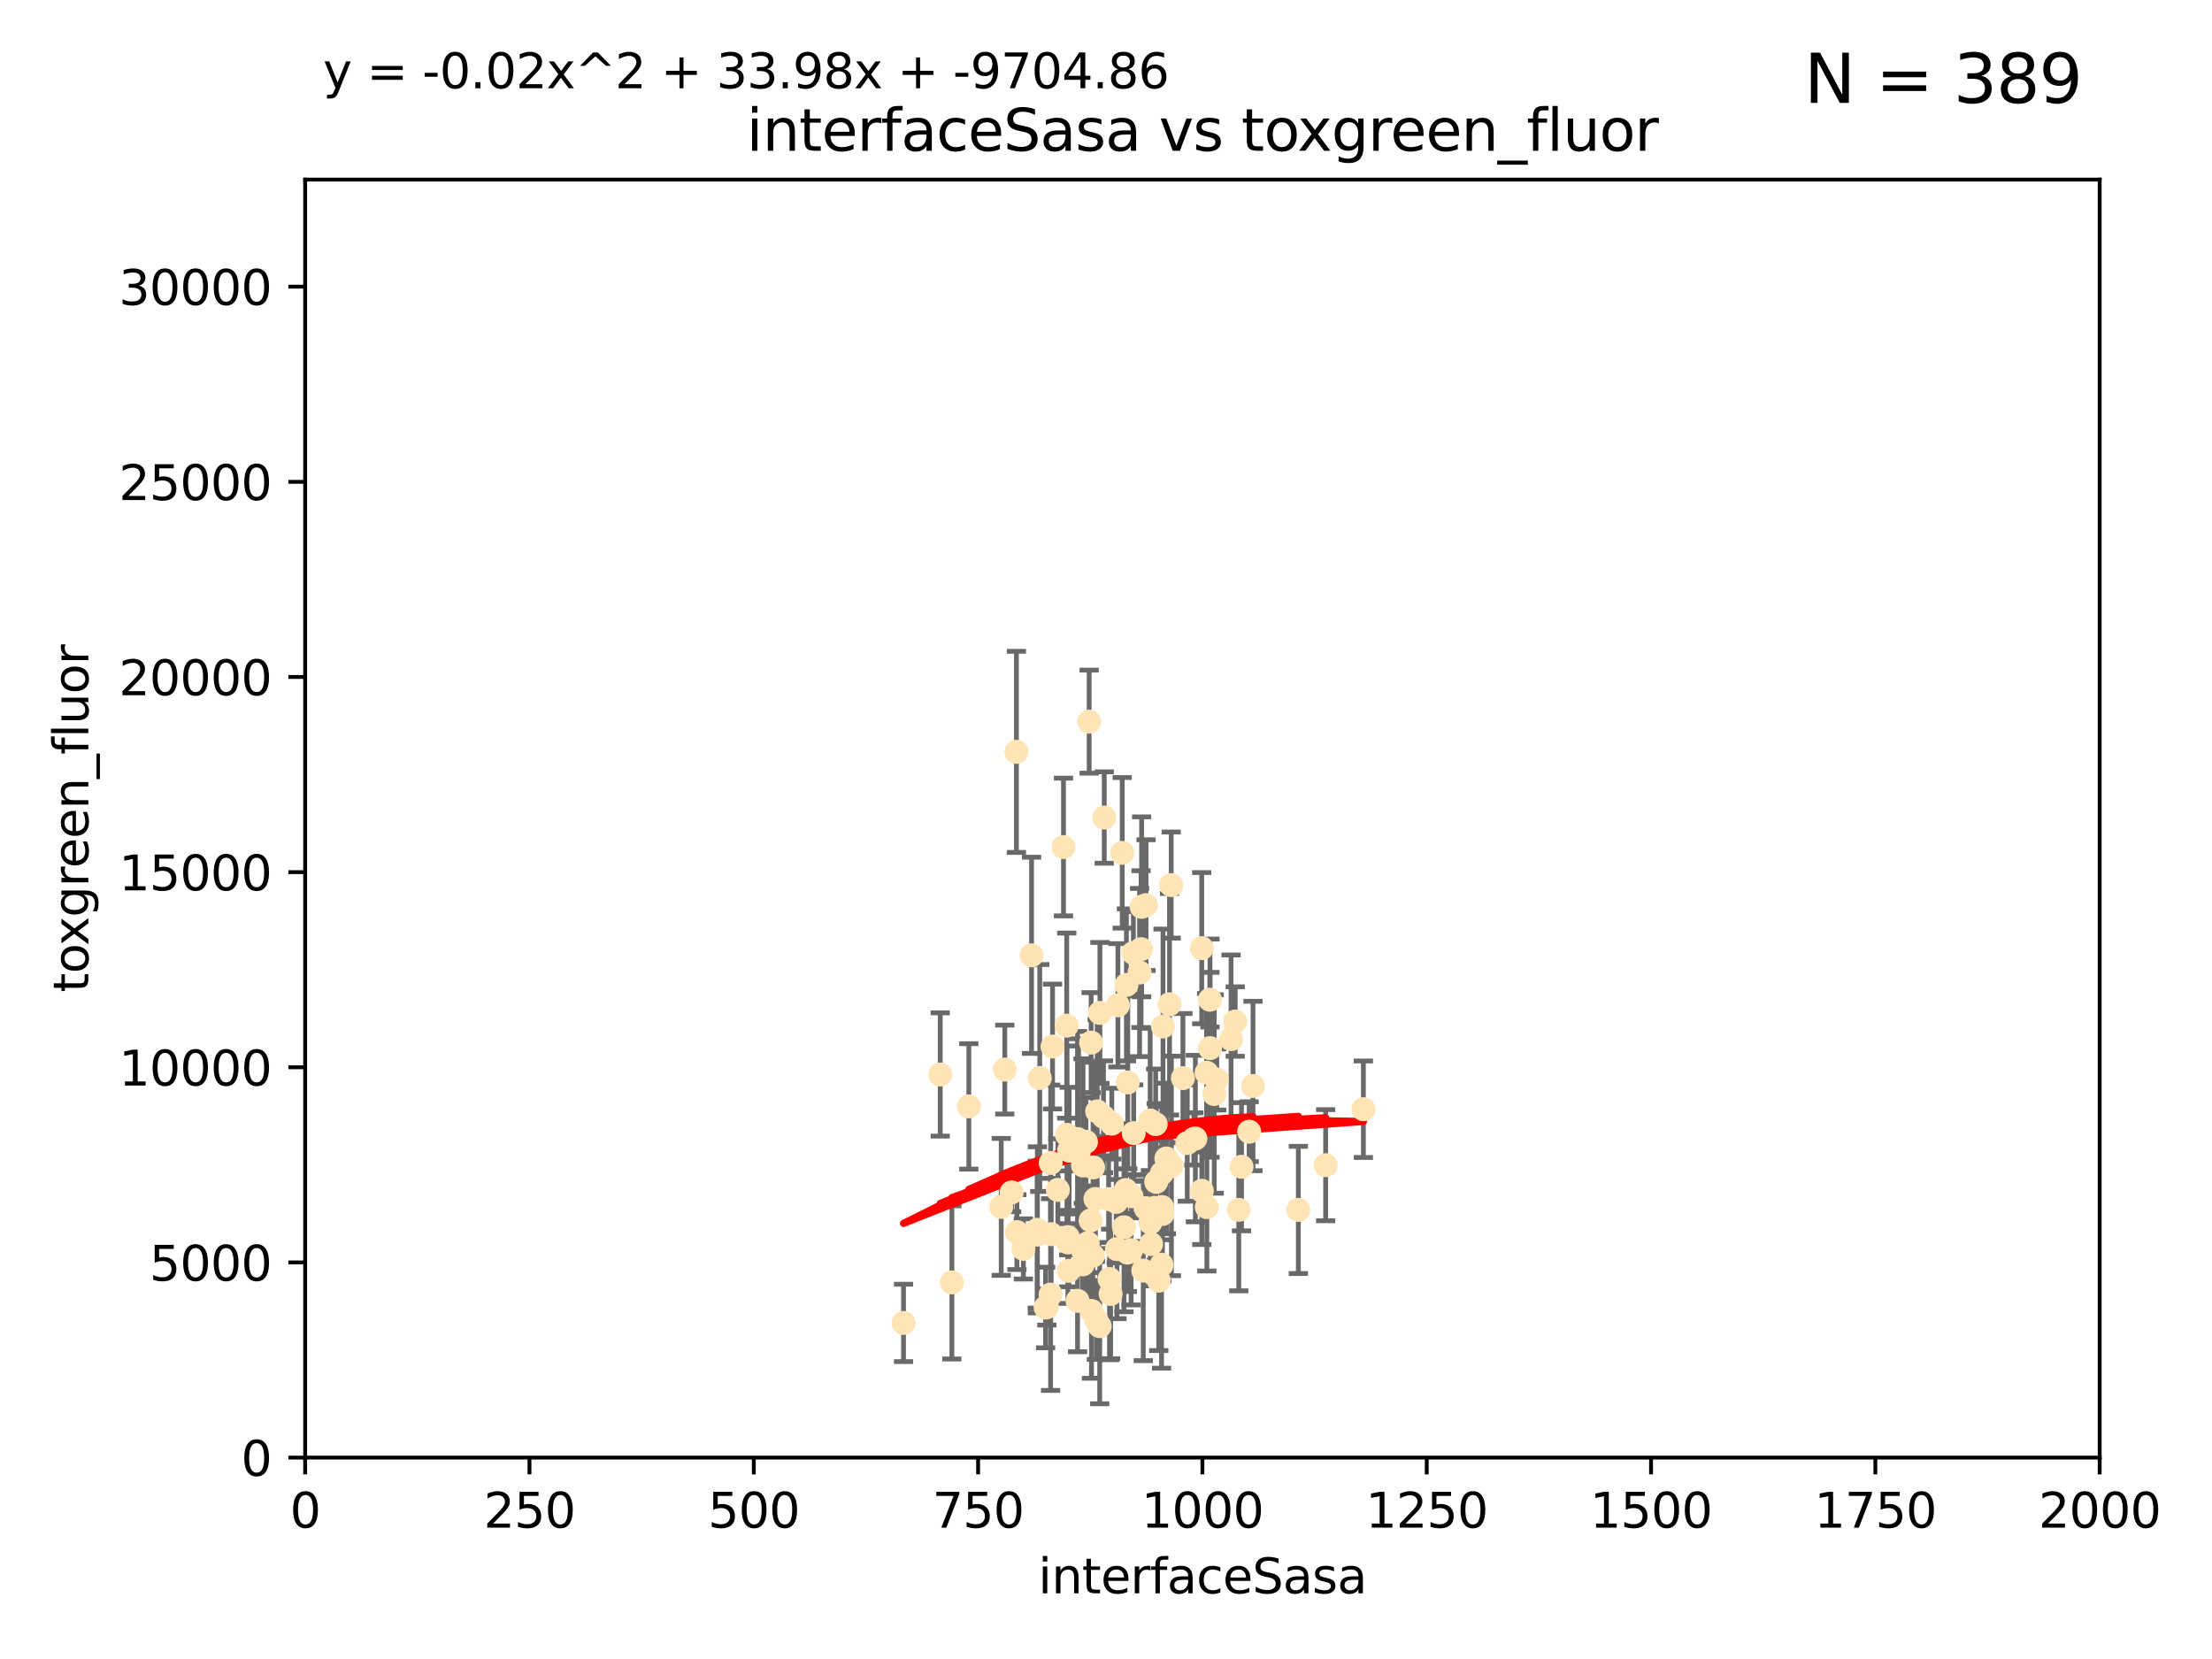 <?xml version="1.0" encoding="utf-8" standalone="no"?>
<!DOCTYPE svg PUBLIC "-//W3C//DTD SVG 1.1//EN"
  "http://www.w3.org/Graphics/SVG/1.1/DTD/svg11.dtd">
<svg xmlns:xlink="http://www.w3.org/1999/xlink" width="460.8pt" height="345.6pt" viewBox="0 0 460.8 345.6" xmlns="http://www.w3.org/2000/svg" version="1.1">
 <defs>
  <style type="text/css">*{stroke-linejoin: round; stroke-linecap: butt}</style>
 </defs>
 <g id="figure_1">
  <g id="patch_1">
   <path d="M 0 345.6 
L 460.8 345.6 
L 460.8 0 
L 0 0 
z
" style="fill: #ffffff"/>
  </g>
  <g id="axes_1">
   <g id="patch_2">
    <path d="M 63.571 303.64 
L 437.4 303.64 
L 437.4 37.411 
L 63.571 37.411 
z
" style="fill: #ffffff"/>
   </g>
   <g id="PathCollection_1">
    <defs>
     <path id="m72746730a5" d="M 0 1.118 
C 0.297 1.118 0.581 1 0.791 0.791 
C 1 0.581 1.118 0.297 1.118 0 
C 1.118 -0.297 1 -0.581 0.791 -0.791 
C 0.581 -1 0.297 -1.118 0 -1.118 
C -0.297 -1.118 -0.581 -1 -0.791 -0.791 
C -1 -0.581 -1.118 -0.297 -1.118 0 
C -1.118 0.297 -1 0.581 -0.791 0.791 
C -0.581 1 -0.297 1.118 0 1.118 
z
" style="stroke: #ffe4b5"/>
    </defs>
    <g clip-path="url(#pa6d5652bdb)">
     <use xlink:href="#m72746730a5" x="251.357" y="223.464" style="fill: #ffe4b5; stroke: #ffe4b5"/>
     <use xlink:href="#m72746730a5" x="230.944" y="249.791" style="fill: #ffe4b5; stroke: #ffe4b5"/>
     <use xlink:href="#m72746730a5" x="257.317" y="212.802" style="fill: #ffe4b5; stroke: #ffe4b5"/>
     <use xlink:href="#m72746730a5" x="253.473" y="224.873" style="fill: #ffe4b5; stroke: #ffe4b5"/>
     <use xlink:href="#m72746730a5" x="284.016" y="231.067" style="fill: #ffe4b5; stroke: #ffe4b5"/>
     <use xlink:href="#m72746730a5" x="229.134" y="211.01" style="fill: #ffe4b5; stroke: #ffe4b5"/>
     <use xlink:href="#m72746730a5" x="242.043" y="252.086" style="fill: #ffe4b5; stroke: #ffe4b5"/>
     <use xlink:href="#m72746730a5" x="252.951" y="227.903" style="fill: #ffe4b5; stroke: #ffe4b5"/>
     <use xlink:href="#m72746730a5" x="221.544" y="176.45" style="fill: #ffe4b5; stroke: #ffe4b5"/>
     <use xlink:href="#m72746730a5" x="240.747" y="234.171" style="fill: #ffe4b5; stroke: #ffe4b5"/>
     <use xlink:href="#m72746730a5" x="250.342" y="197.518" style="fill: #ffe4b5; stroke: #ffe4b5"/>
     <use xlink:href="#m72746730a5" x="261.026" y="226.23" style="fill: #ffe4b5; stroke: #ffe4b5"/>
     <use xlink:href="#m72746730a5" x="252.056" y="208.258" style="fill: #ffe4b5; stroke: #ffe4b5"/>
     <use xlink:href="#m72746730a5" x="238.166" y="264.692" style="fill: #ffe4b5; stroke: #ffe4b5"/>
     <use xlink:href="#m72746730a5" x="224.473" y="270.979" style="fill: #ffe4b5; stroke: #ffe4b5"/>
     <use xlink:href="#m72746730a5" x="258.058" y="252.033" style="fill: #ffe4b5; stroke: #ffe4b5"/>
     <use xlink:href="#m72746730a5" x="238.744" y="188.554" style="fill: #ffe4b5; stroke: #ffe4b5"/>
     <use xlink:href="#m72746730a5" x="233.779" y="177.661" style="fill: #ffe4b5; stroke: #ffe4b5"/>
     <use xlink:href="#m72746730a5" x="250.357" y="248.068" style="fill: #ffe4b5; stroke: #ffe4b5"/>
     <use xlink:href="#m72746730a5" x="234.146" y="255.665" style="fill: #ffe4b5; stroke: #ffe4b5"/>
     <use xlink:href="#m72746730a5" x="222.456" y="257.718" style="fill: #ffe4b5; stroke: #ffe4b5"/>
     <use xlink:href="#m72746730a5" x="242.065" y="251.455" style="fill: #ffe4b5; stroke: #ffe4b5"/>
     <use xlink:href="#m72746730a5" x="229.876" y="232.652" style="fill: #ffe4b5; stroke: #ffe4b5"/>
     <use xlink:href="#m72746730a5" x="241.972" y="263.475" style="fill: #ffe4b5; stroke: #ffe4b5"/>
     <use xlink:href="#m72746730a5" x="270.467" y="252.047" style="fill: #ffe4b5; stroke: #ffe4b5"/>
     <use xlink:href="#m72746730a5" x="243.981" y="184.376" style="fill: #ffe4b5; stroke: #ffe4b5"/>
     <use xlink:href="#m72746730a5" x="236.108" y="198.51" style="fill: #ffe4b5; stroke: #ffe4b5"/>
     <use xlink:href="#m72746730a5" x="234.932" y="225.488" style="fill: #ffe4b5; stroke: #ffe4b5"/>
     <use xlink:href="#m72746730a5" x="240.856" y="246.202" style="fill: #ffe4b5; stroke: #ffe4b5"/>
     <use xlink:href="#m72746730a5" x="227.301" y="217.195" style="fill: #ffe4b5; stroke: #ffe4b5"/>
     <use xlink:href="#m72746730a5" x="225.615" y="242.791" style="fill: #ffe4b5; stroke: #ffe4b5"/>
     <use xlink:href="#m72746730a5" x="227.705" y="243.197" style="fill: #ffe4b5; stroke: #ffe4b5"/>
     <use xlink:href="#m72746730a5" x="214.893" y="199.008" style="fill: #ffe4b5; stroke: #ffe4b5"/>
     <use xlink:href="#m72746730a5" x="251.411" y="251.458" style="fill: #ffe4b5; stroke: #ffe4b5"/>
     <use xlink:href="#m72746730a5" x="220.37" y="247.882" style="fill: #ffe4b5; stroke: #ffe4b5"/>
     <use xlink:href="#m72746730a5" x="232.527" y="250.374" style="fill: #ffe4b5; stroke: #ffe4b5"/>
     <use xlink:href="#m72746730a5" x="219.263" y="218.013" style="fill: #ffe4b5; stroke: #ffe4b5"/>
     <use xlink:href="#m72746730a5" x="244.026" y="242.885" style="fill: #ffe4b5; stroke: #ffe4b5"/>
     <use xlink:href="#m72746730a5" x="247.332" y="238.115" style="fill: #ffe4b5; stroke: #ffe4b5"/>
     <use xlink:href="#m72746730a5" x="242.979" y="241.324" style="fill: #ffe4b5; stroke: #ffe4b5"/>
     <use xlink:href="#m72746730a5" x="227.196" y="254.237" style="fill: #ffe4b5; stroke: #ffe4b5"/>
     <use xlink:href="#m72746730a5" x="216.11" y="256.197" style="fill: #ffe4b5; stroke: #ffe4b5"/>
     <use xlink:href="#m72746730a5" x="222.639" y="264.738" style="fill: #ffe4b5; stroke: #ffe4b5"/>
     <use xlink:href="#m72746730a5" x="260.224" y="235.752" style="fill: #ffe4b5; stroke: #ffe4b5"/>
     <use xlink:href="#m72746730a5" x="226.893" y="150.334" style="fill: #ffe4b5; stroke: #ffe4b5"/>
     <use xlink:href="#m72746730a5" x="242.278" y="213.825" style="fill: #ffe4b5; stroke: #ffe4b5"/>
     <use xlink:href="#m72746730a5" x="226.226" y="237.856" style="fill: #ffe4b5; stroke: #ffe4b5"/>
     <use xlink:href="#m72746730a5" x="234.51" y="247.907" style="fill: #ffe4b5; stroke: #ffe4b5"/>
     <use xlink:href="#m72746730a5" x="224.465" y="237.288" style="fill: #ffe4b5; stroke: #ffe4b5"/>
     <use xlink:href="#m72746730a5" x="230.033" y="170.305" style="fill: #ffe4b5; stroke: #ffe4b5"/>
     <use xlink:href="#m72746730a5" x="222.712" y="239.693" style="fill: #ffe4b5; stroke: #ffe4b5"/>
     <use xlink:href="#m72746730a5" x="216.077" y="257.194" style="fill: #ffe4b5; stroke: #ffe4b5"/>
     <use xlink:href="#m72746730a5" x="209.316" y="222.809" style="fill: #ffe4b5; stroke: #ffe4b5"/>
     <use xlink:href="#m72746730a5" x="256.452" y="216.473" style="fill: #ffe4b5; stroke: #ffe4b5"/>
     <use xlink:href="#m72746730a5" x="229.09" y="276.261" style="fill: #ffe4b5; stroke: #ffe4b5"/>
     <use xlink:href="#m72746730a5" x="243.633" y="209.201" style="fill: #ffe4b5; stroke: #ffe4b5"/>
     <use xlink:href="#m72746730a5" x="218.858" y="269.678" style="fill: #ffe4b5; stroke: #ffe4b5"/>
     <use xlink:href="#m72746730a5" x="218.972" y="257.103" style="fill: #ffe4b5; stroke: #ffe4b5"/>
     <use xlink:href="#m72746730a5" x="231.364" y="269.55" style="fill: #ffe4b5; stroke: #ffe4b5"/>
     <use xlink:href="#m72746730a5" x="218.877" y="242.263" style="fill: #ffe4b5; stroke: #ffe4b5"/>
     <use xlink:href="#m72746730a5" x="258.628" y="243.055" style="fill: #ffe4b5; stroke: #ffe4b5"/>
     <use xlink:href="#m72746730a5" x="239.648" y="254.677" style="fill: #ffe4b5; stroke: #ffe4b5"/>
     <use xlink:href="#m72746730a5" x="222.508" y="258.822" style="fill: #ffe4b5; stroke: #ffe4b5"/>
     <use xlink:href="#m72746730a5" x="227.662" y="261.588" style="fill: #ffe4b5; stroke: #ffe4b5"/>
     <use xlink:href="#m72746730a5" x="231.609" y="234.075" style="fill: #ffe4b5; stroke: #ffe4b5"/>
     <use xlink:href="#m72746730a5" x="216.6" y="224.564" style="fill: #ffe4b5; stroke: #ffe4b5"/>
     <use xlink:href="#m72746730a5" x="238.682" y="251.692" style="fill: #ffe4b5; stroke: #ffe4b5"/>
     <use xlink:href="#m72746730a5" x="198.294" y="267.149" style="fill: #ffe4b5; stroke: #ffe4b5"/>
     <use xlink:href="#m72746730a5" x="246.422" y="224.589" style="fill: #ffe4b5; stroke: #ffe4b5"/>
     <use xlink:href="#m72746730a5" x="235.632" y="260.418" style="fill: #ffe4b5; stroke: #ffe4b5"/>
     <use xlink:href="#m72746730a5" x="252.065" y="218.347" style="fill: #ffe4b5; stroke: #ffe4b5"/>
     <use xlink:href="#m72746730a5" x="213.191" y="260.168" style="fill: #ffe4b5; stroke: #ffe4b5"/>
     <use xlink:href="#m72746730a5" x="217.82" y="272.377" style="fill: #ffe4b5; stroke: #ffe4b5"/>
     <use xlink:href="#m72746730a5" x="234.865" y="260.939" style="fill: #ffe4b5; stroke: #ffe4b5"/>
     <use xlink:href="#m72746730a5" x="237.822" y="188.907" style="fill: #ffe4b5; stroke: #ffe4b5"/>
     <use xlink:href="#m72746730a5" x="242.043" y="244.391" style="fill: #ffe4b5; stroke: #ffe4b5"/>
     <use xlink:href="#m72746730a5" x="276.158" y="242.731" style="fill: #ffe4b5; stroke: #ffe4b5"/>
     <use xlink:href="#m72746730a5" x="232.678" y="260.2" style="fill: #ffe4b5; stroke: #ffe4b5"/>
     <use xlink:href="#m72746730a5" x="234.656" y="205.175" style="fill: #ffe4b5; stroke: #ffe4b5"/>
     <use xlink:href="#m72746730a5" x="226.589" y="258.979" style="fill: #ffe4b5; stroke: #ffe4b5"/>
     <use xlink:href="#m72746730a5" x="225.557" y="263.39" style="fill: #ffe4b5; stroke: #ffe4b5"/>
     <use xlink:href="#m72746730a5" x="195.864" y="223.836" style="fill: #ffe4b5; stroke: #ffe4b5"/>
     <use xlink:href="#m72746730a5" x="241.39" y="266.787" style="fill: #ffe4b5; stroke: #ffe4b5"/>
     <use xlink:href="#m72746730a5" x="249.02" y="237.179" style="fill: #ffe4b5; stroke: #ffe4b5"/>
     <use xlink:href="#m72746730a5" x="225.673" y="260.652" style="fill: #ffe4b5; stroke: #ffe4b5"/>
     <use xlink:href="#m72746730a5" x="222.217" y="213.654" style="fill: #ffe4b5; stroke: #ffe4b5"/>
     <use xlink:href="#m72746730a5" x="211.839" y="256.674" style="fill: #ffe4b5; stroke: #ffe4b5"/>
     <use xlink:href="#m72746730a5" x="240.525" y="251.615" style="fill: #ffe4b5; stroke: #ffe4b5"/>
     <use xlink:href="#m72746730a5" x="232.884" y="209.421" style="fill: #ffe4b5; stroke: #ffe4b5"/>
     <use xlink:href="#m72746730a5" x="211.738" y="156.625" style="fill: #ffe4b5; stroke: #ffe4b5"/>
     <use xlink:href="#m72746730a5" x="242.155" y="252.889" style="fill: #ffe4b5; stroke: #ffe4b5"/>
     <use xlink:href="#m72746730a5" x="239.789" y="259.156" style="fill: #ffe4b5; stroke: #ffe4b5"/>
     <use xlink:href="#m72746730a5" x="228.2" y="249.756" style="fill: #ffe4b5; stroke: #ffe4b5"/>
     <use xlink:href="#m72746730a5" x="237.704" y="197.723" style="fill: #ffe4b5; stroke: #ffe4b5"/>
     <use xlink:href="#m72746730a5" x="236.172" y="236.039" style="fill: #ffe4b5; stroke: #ffe4b5"/>
     <use xlink:href="#m72746730a5" x="188.221" y="275.586" style="fill: #ffe4b5; stroke: #ffe4b5"/>
     <use xlink:href="#m72746730a5" x="208.57" y="251.416" style="fill: #ffe4b5; stroke: #ffe4b5"/>
     <use xlink:href="#m72746730a5" x="227.377" y="273.091" style="fill: #ffe4b5; stroke: #ffe4b5"/>
     <use xlink:href="#m72746730a5" x="231.136" y="266.448" style="fill: #ffe4b5; stroke: #ffe4b5"/>
     <use xlink:href="#m72746730a5" x="235.708" y="249.204" style="fill: #ffe4b5; stroke: #ffe4b5"/>
     <use xlink:href="#m72746730a5" x="201.826" y="230.478" style="fill: #ffe4b5; stroke: #ffe4b5"/>
     <use xlink:href="#m72746730a5" x="210.744" y="248.411" style="fill: #ffe4b5; stroke: #ffe4b5"/>
     <use xlink:href="#m72746730a5" x="248.697" y="237.254" style="fill: #ffe4b5; stroke: #ffe4b5"/>
     <use xlink:href="#m72746730a5" x="228.389" y="274.972" style="fill: #ffe4b5; stroke: #ffe4b5"/>
     <use xlink:href="#m72746730a5" x="237.392" y="202.594" style="fill: #ffe4b5; stroke: #ffe4b5"/>
     <use xlink:href="#m72746730a5" x="224.686" y="240.263" style="fill: #ffe4b5; stroke: #ffe4b5"/>
     <use xlink:href="#m72746730a5" x="239.6" y="233.435" style="fill: #ffe4b5; stroke: #ffe4b5"/>
     <use xlink:href="#m72746730a5" x="222.265" y="236.407" style="fill: #ffe4b5; stroke: #ffe4b5"/>
     <use xlink:href="#m72746730a5" x="228.566" y="231.524" style="fill: #ffe4b5; stroke: #ffe4b5"/>
     <use xlink:href="#m72746730a5" x="218.08" y="272.284" style="fill: #ffe4b5; stroke: #ffe4b5"/>
    </g>
   </g>
   <g id="matplotlib.axis_1">
    <g id="xtick_1">
     <g id="line2d_1">
      <defs>
       <path id="m57c7cb359f" d="M 0 0 
L 0 3.5 
" style="stroke: #000000; stroke-width: 0.8"/>
      </defs>
      <g>
       <use xlink:href="#m57c7cb359f" x="63.571" y="303.64" style="stroke: #000000; stroke-width: 0.8"/>
      </g>
     </g>
     <g id="text_1">
      <!-- 0 -->
      <g transform="translate(60.39 318.238)scale(0.1 -0.1)">
       <defs>
        <path id="DejaVuSans-30" d="M 2034 4250 
Q 1547 4250 1301 3770 
Q 1056 3291 1056 2328 
Q 1056 1369 1301 889 
Q 1547 409 2034 409 
Q 2525 409 2770 889 
Q 3016 1369 3016 2328 
Q 3016 3291 2770 3770 
Q 2525 4250 2034 4250 
z
M 2034 4750 
Q 2819 4750 3233 4129 
Q 3647 3509 3647 2328 
Q 3647 1150 3233 529 
Q 2819 -91 2034 -91 
Q 1250 -91 836 529 
Q 422 1150 422 2328 
Q 422 3509 836 4129 
Q 1250 4750 2034 4750 
z
" transform="scale(0.016)"/>
       </defs>
       <use xlink:href="#DejaVuSans-30"/>
      </g>
     </g>
    </g>
    <g id="xtick_2">
     <g id="line2d_2">
      <g>
       <use xlink:href="#m57c7cb359f" x="110.3" y="303.64" style="stroke: #000000; stroke-width: 0.8"/>
      </g>
     </g>
     <g id="text_2">
      <!-- 250 -->
      <g transform="translate(100.756 318.238)scale(0.1 -0.1)">
       <defs>
        <path id="DejaVuSans-32" d="M 1228 531 
L 3431 531 
L 3431 0 
L 469 0 
L 469 531 
Q 828 903 1448 1529 
Q 2069 2156 2228 2338 
Q 2531 2678 2651 2914 
Q 2772 3150 2772 3378 
Q 2772 3750 2511 3984 
Q 2250 4219 1831 4219 
Q 1534 4219 1204 4116 
Q 875 4013 500 3803 
L 500 4441 
Q 881 4594 1212 4672 
Q 1544 4750 1819 4750 
Q 2544 4750 2975 4387 
Q 3406 4025 3406 3419 
Q 3406 3131 3298 2873 
Q 3191 2616 2906 2266 
Q 2828 2175 2409 1742 
Q 1991 1309 1228 531 
z
" transform="scale(0.016)"/>
        <path id="DejaVuSans-35" d="M 691 4666 
L 3169 4666 
L 3169 4134 
L 1269 4134 
L 1269 2991 
Q 1406 3038 1543 3061 
Q 1681 3084 1819 3084 
Q 2600 3084 3056 2656 
Q 3513 2228 3513 1497 
Q 3513 744 3044 326 
Q 2575 -91 1722 -91 
Q 1428 -91 1123 -41 
Q 819 9 494 109 
L 494 744 
Q 775 591 1075 516 
Q 1375 441 1709 441 
Q 2250 441 2565 725 
Q 2881 1009 2881 1497 
Q 2881 1984 2565 2268 
Q 2250 2553 1709 2553 
Q 1456 2553 1204 2497 
Q 953 2441 691 2322 
L 691 4666 
z
" transform="scale(0.016)"/>
       </defs>
       <use xlink:href="#DejaVuSans-32"/>
       <use xlink:href="#DejaVuSans-35" x="63.623"/>
       <use xlink:href="#DejaVuSans-30" x="127.246"/>
      </g>
     </g>
    </g>
    <g id="xtick_3">
     <g id="line2d_3">
      <g>
       <use xlink:href="#m57c7cb359f" x="157.028" y="303.64" style="stroke: #000000; stroke-width: 0.8"/>
      </g>
     </g>
     <g id="text_3">
      <!-- 500 -->
      <g transform="translate(147.485 318.238)scale(0.1 -0.1)">
       <use xlink:href="#DejaVuSans-35"/>
       <use xlink:href="#DejaVuSans-30" x="63.623"/>
       <use xlink:href="#DejaVuSans-30" x="127.246"/>
      </g>
     </g>
    </g>
    <g id="xtick_4">
     <g id="line2d_4">
      <g>
       <use xlink:href="#m57c7cb359f" x="203.757" y="303.64" style="stroke: #000000; stroke-width: 0.8"/>
      </g>
     </g>
     <g id="text_4">
      <!-- 750 -->
      <g transform="translate(194.213 318.238)scale(0.1 -0.1)">
       <defs>
        <path id="DejaVuSans-37" d="M 525 4666 
L 3525 4666 
L 3525 4397 
L 1831 0 
L 1172 0 
L 2766 4134 
L 525 4134 
L 525 4666 
z
" transform="scale(0.016)"/>
       </defs>
       <use xlink:href="#DejaVuSans-37"/>
       <use xlink:href="#DejaVuSans-35" x="63.623"/>
       <use xlink:href="#DejaVuSans-30" x="127.246"/>
      </g>
     </g>
    </g>
    <g id="xtick_5">
     <g id="line2d_5">
      <g>
       <use xlink:href="#m57c7cb359f" x="250.486" y="303.64" style="stroke: #000000; stroke-width: 0.8"/>
      </g>
     </g>
     <g id="text_5">
      <!-- 1000 -->
      <g transform="translate(237.761 318.238)scale(0.1 -0.1)">
       <defs>
        <path id="DejaVuSans-31" d="M 794 531 
L 1825 531 
L 1825 4091 
L 703 3866 
L 703 4441 
L 1819 4666 
L 2450 4666 
L 2450 531 
L 3481 531 
L 3481 0 
L 794 0 
L 794 531 
z
" transform="scale(0.016)"/>
       </defs>
       <use xlink:href="#DejaVuSans-31"/>
       <use xlink:href="#DejaVuSans-30" x="63.623"/>
       <use xlink:href="#DejaVuSans-30" x="127.246"/>
       <use xlink:href="#DejaVuSans-30" x="190.869"/>
      </g>
     </g>
    </g>
    <g id="xtick_6">
     <g id="line2d_6">
      <g>
       <use xlink:href="#m57c7cb359f" x="297.214" y="303.64" style="stroke: #000000; stroke-width: 0.8"/>
      </g>
     </g>
     <g id="text_6">
      <!-- 1250 -->
      <g transform="translate(284.489 318.238)scale(0.1 -0.1)">
       <use xlink:href="#DejaVuSans-31"/>
       <use xlink:href="#DejaVuSans-32" x="63.623"/>
       <use xlink:href="#DejaVuSans-35" x="127.246"/>
       <use xlink:href="#DejaVuSans-30" x="190.869"/>
      </g>
     </g>
    </g>
    <g id="xtick_7">
     <g id="line2d_7">
      <g>
       <use xlink:href="#m57c7cb359f" x="343.943" y="303.64" style="stroke: #000000; stroke-width: 0.8"/>
      </g>
     </g>
     <g id="text_7">
      <!-- 1500 -->
      <g transform="translate(331.218 318.238)scale(0.1 -0.1)">
       <use xlink:href="#DejaVuSans-31"/>
       <use xlink:href="#DejaVuSans-35" x="63.623"/>
       <use xlink:href="#DejaVuSans-30" x="127.246"/>
       <use xlink:href="#DejaVuSans-30" x="190.869"/>
      </g>
     </g>
    </g>
    <g id="xtick_8">
     <g id="line2d_8">
      <g>
       <use xlink:href="#m57c7cb359f" x="390.671" y="303.64" style="stroke: #000000; stroke-width: 0.8"/>
      </g>
     </g>
     <g id="text_8">
      <!-- 1750 -->
      <g transform="translate(377.946 318.238)scale(0.1 -0.1)">
       <use xlink:href="#DejaVuSans-31"/>
       <use xlink:href="#DejaVuSans-37" x="63.623"/>
       <use xlink:href="#DejaVuSans-35" x="127.246"/>
       <use xlink:href="#DejaVuSans-30" x="190.869"/>
      </g>
     </g>
    </g>
    <g id="xtick_9">
     <g id="line2d_9">
      <g>
       <use xlink:href="#m57c7cb359f" x="437.4" y="303.64" style="stroke: #000000; stroke-width: 0.8"/>
      </g>
     </g>
     <g id="text_9">
      <!-- 2000 -->
      <g transform="translate(424.675 318.238)scale(0.1 -0.1)">
       <use xlink:href="#DejaVuSans-32"/>
       <use xlink:href="#DejaVuSans-30" x="63.623"/>
       <use xlink:href="#DejaVuSans-30" x="127.246"/>
       <use xlink:href="#DejaVuSans-30" x="190.869"/>
      </g>
     </g>
    </g>
    <g id="text_10">
     <!-- interfaceSasa -->
     <g transform="translate(216.279 331.917)scale(0.1 -0.1)">
      <defs>
       <path id="DejaVuSans-69" d="M 603 3500 
L 1178 3500 
L 1178 0 
L 603 0 
L 603 3500 
z
M 603 4863 
L 1178 4863 
L 1178 4134 
L 603 4134 
L 603 4863 
z
" transform="scale(0.016)"/>
       <path id="DejaVuSans-6e" d="M 3513 2113 
L 3513 0 
L 2938 0 
L 2938 2094 
Q 2938 2591 2744 2837 
Q 2550 3084 2163 3084 
Q 1697 3084 1428 2787 
Q 1159 2491 1159 1978 
L 1159 0 
L 581 0 
L 581 3500 
L 1159 3500 
L 1159 2956 
Q 1366 3272 1645 3428 
Q 1925 3584 2291 3584 
Q 2894 3584 3203 3211 
Q 3513 2838 3513 2113 
z
" transform="scale(0.016)"/>
       <path id="DejaVuSans-74" d="M 1172 4494 
L 1172 3500 
L 2356 3500 
L 2356 3053 
L 1172 3053 
L 1172 1153 
Q 1172 725 1289 603 
Q 1406 481 1766 481 
L 2356 481 
L 2356 0 
L 1766 0 
Q 1100 0 847 248 
Q 594 497 594 1153 
L 594 3053 
L 172 3053 
L 172 3500 
L 594 3500 
L 594 4494 
L 1172 4494 
z
" transform="scale(0.016)"/>
       <path id="DejaVuSans-65" d="M 3597 1894 
L 3597 1613 
L 953 1613 
Q 991 1019 1311 708 
Q 1631 397 2203 397 
Q 2534 397 2845 478 
Q 3156 559 3463 722 
L 3463 178 
Q 3153 47 2828 -22 
Q 2503 -91 2169 -91 
Q 1331 -91 842 396 
Q 353 884 353 1716 
Q 353 2575 817 3079 
Q 1281 3584 2069 3584 
Q 2775 3584 3186 3129 
Q 3597 2675 3597 1894 
z
M 3022 2063 
Q 3016 2534 2758 2815 
Q 2500 3097 2075 3097 
Q 1594 3097 1305 2825 
Q 1016 2553 972 2059 
L 3022 2063 
z
" transform="scale(0.016)"/>
       <path id="DejaVuSans-72" d="M 2631 2963 
Q 2534 3019 2420 3045 
Q 2306 3072 2169 3072 
Q 1681 3072 1420 2755 
Q 1159 2438 1159 1844 
L 1159 0 
L 581 0 
L 581 3500 
L 1159 3500 
L 1159 2956 
Q 1341 3275 1631 3429 
Q 1922 3584 2338 3584 
Q 2397 3584 2469 3576 
Q 2541 3569 2628 3553 
L 2631 2963 
z
" transform="scale(0.016)"/>
       <path id="DejaVuSans-66" d="M 2375 4863 
L 2375 4384 
L 1825 4384 
Q 1516 4384 1395 4259 
Q 1275 4134 1275 3809 
L 1275 3500 
L 2222 3500 
L 2222 3053 
L 1275 3053 
L 1275 0 
L 697 0 
L 697 3053 
L 147 3053 
L 147 3500 
L 697 3500 
L 697 3744 
Q 697 4328 969 4595 
Q 1241 4863 1831 4863 
L 2375 4863 
z
" transform="scale(0.016)"/>
       <path id="DejaVuSans-61" d="M 2194 1759 
Q 1497 1759 1228 1600 
Q 959 1441 959 1056 
Q 959 750 1161 570 
Q 1363 391 1709 391 
Q 2188 391 2477 730 
Q 2766 1069 2766 1631 
L 2766 1759 
L 2194 1759 
z
M 3341 1997 
L 3341 0 
L 2766 0 
L 2766 531 
Q 2569 213 2275 61 
Q 1981 -91 1556 -91 
Q 1019 -91 701 211 
Q 384 513 384 1019 
Q 384 1609 779 1909 
Q 1175 2209 1959 2209 
L 2766 2209 
L 2766 2266 
Q 2766 2663 2505 2880 
Q 2244 3097 1772 3097 
Q 1472 3097 1187 3025 
Q 903 2953 641 2809 
L 641 3341 
Q 956 3463 1253 3523 
Q 1550 3584 1831 3584 
Q 2591 3584 2966 3190 
Q 3341 2797 3341 1997 
z
" transform="scale(0.016)"/>
       <path id="DejaVuSans-63" d="M 3122 3366 
L 3122 2828 
Q 2878 2963 2633 3030 
Q 2388 3097 2138 3097 
Q 1578 3097 1268 2742 
Q 959 2388 959 1747 
Q 959 1106 1268 751 
Q 1578 397 2138 397 
Q 2388 397 2633 464 
Q 2878 531 3122 666 
L 3122 134 
Q 2881 22 2623 -34 
Q 2366 -91 2075 -91 
Q 1284 -91 818 406 
Q 353 903 353 1747 
Q 353 2603 823 3093 
Q 1294 3584 2113 3584 
Q 2378 3584 2631 3529 
Q 2884 3475 3122 3366 
z
" transform="scale(0.016)"/>
       <path id="DejaVuSans-53" d="M 3425 4513 
L 3425 3897 
Q 3066 4069 2747 4153 
Q 2428 4238 2131 4238 
Q 1616 4238 1336 4038 
Q 1056 3838 1056 3469 
Q 1056 3159 1242 3001 
Q 1428 2844 1947 2747 
L 2328 2669 
Q 3034 2534 3370 2195 
Q 3706 1856 3706 1288 
Q 3706 609 3251 259 
Q 2797 -91 1919 -91 
Q 1588 -91 1214 -16 
Q 841 59 441 206 
L 441 856 
Q 825 641 1194 531 
Q 1563 422 1919 422 
Q 2459 422 2753 634 
Q 3047 847 3047 1241 
Q 3047 1584 2836 1778 
Q 2625 1972 2144 2069 
L 1759 2144 
Q 1053 2284 737 2584 
Q 422 2884 422 3419 
Q 422 4038 858 4394 
Q 1294 4750 2059 4750 
Q 2388 4750 2728 4690 
Q 3069 4631 3425 4513 
z
" transform="scale(0.016)"/>
       <path id="DejaVuSans-73" d="M 2834 3397 
L 2834 2853 
Q 2591 2978 2328 3040 
Q 2066 3103 1784 3103 
Q 1356 3103 1142 2972 
Q 928 2841 928 2578 
Q 928 2378 1081 2264 
Q 1234 2150 1697 2047 
L 1894 2003 
Q 2506 1872 2764 1633 
Q 3022 1394 3022 966 
Q 3022 478 2636 193 
Q 2250 -91 1575 -91 
Q 1294 -91 989 -36 
Q 684 19 347 128 
L 347 722 
Q 666 556 975 473 
Q 1284 391 1588 391 
Q 1994 391 2212 530 
Q 2431 669 2431 922 
Q 2431 1156 2273 1281 
Q 2116 1406 1581 1522 
L 1381 1569 
Q 847 1681 609 1914 
Q 372 2147 372 2553 
Q 372 3047 722 3315 
Q 1072 3584 1716 3584 
Q 2034 3584 2315 3537 
Q 2597 3491 2834 3397 
z
" transform="scale(0.016)"/>
      </defs>
      <use xlink:href="#DejaVuSans-69"/>
      <use xlink:href="#DejaVuSans-6e" x="27.783"/>
      <use xlink:href="#DejaVuSans-74" x="91.162"/>
      <use xlink:href="#DejaVuSans-65" x="130.371"/>
      <use xlink:href="#DejaVuSans-72" x="191.895"/>
      <use xlink:href="#DejaVuSans-66" x="233.008"/>
      <use xlink:href="#DejaVuSans-61" x="268.213"/>
      <use xlink:href="#DejaVuSans-63" x="329.492"/>
      <use xlink:href="#DejaVuSans-65" x="384.473"/>
      <use xlink:href="#DejaVuSans-53" x="445.996"/>
      <use xlink:href="#DejaVuSans-61" x="509.473"/>
      <use xlink:href="#DejaVuSans-73" x="570.752"/>
      <use xlink:href="#DejaVuSans-61" x="622.852"/>
     </g>
    </g>
   </g>
   <g id="matplotlib.axis_2">
    <g id="ytick_1">
     <g id="line2d_10">
      <defs>
       <path id="me501c04ce2" d="M 0 0 
L -3.5 0 
" style="stroke: #000000; stroke-width: 0.8"/>
      </defs>
      <g>
       <use xlink:href="#me501c04ce2" x="63.571" y="303.64" style="stroke: #000000; stroke-width: 0.8"/>
      </g>
     </g>
     <g id="text_11">
      <!-- 0 -->
      <g transform="translate(50.209 307.439)scale(0.1 -0.1)">
       <use xlink:href="#DejaVuSans-30"/>
      </g>
     </g>
    </g>
    <g id="ytick_2">
     <g id="line2d_11">
      <g>
       <use xlink:href="#me501c04ce2" x="63.571" y="262.986" style="stroke: #000000; stroke-width: 0.8"/>
      </g>
     </g>
     <g id="text_12">
      <!-- 5000 -->
      <g transform="translate(31.121 266.786)scale(0.1 -0.1)">
       <use xlink:href="#DejaVuSans-35"/>
       <use xlink:href="#DejaVuSans-30" x="63.623"/>
       <use xlink:href="#DejaVuSans-30" x="127.246"/>
       <use xlink:href="#DejaVuSans-30" x="190.869"/>
      </g>
     </g>
    </g>
    <g id="ytick_3">
     <g id="line2d_12">
      <g>
       <use xlink:href="#me501c04ce2" x="63.571" y="222.333" style="stroke: #000000; stroke-width: 0.8"/>
      </g>
     </g>
     <g id="text_13">
      <!-- 10000 -->
      <g transform="translate(24.759 226.132)scale(0.1 -0.1)">
       <use xlink:href="#DejaVuSans-31"/>
       <use xlink:href="#DejaVuSans-30" x="63.623"/>
       <use xlink:href="#DejaVuSans-30" x="127.246"/>
       <use xlink:href="#DejaVuSans-30" x="190.869"/>
       <use xlink:href="#DejaVuSans-30" x="254.492"/>
      </g>
     </g>
    </g>
    <g id="ytick_4">
     <g id="line2d_13">
      <g>
       <use xlink:href="#me501c04ce2" x="63.571" y="181.679" style="stroke: #000000; stroke-width: 0.8"/>
      </g>
     </g>
     <g id="text_14">
      <!-- 15000 -->
      <g transform="translate(24.759 185.478)scale(0.1 -0.1)">
       <use xlink:href="#DejaVuSans-31"/>
       <use xlink:href="#DejaVuSans-35" x="63.623"/>
       <use xlink:href="#DejaVuSans-30" x="127.246"/>
       <use xlink:href="#DejaVuSans-30" x="190.869"/>
       <use xlink:href="#DejaVuSans-30" x="254.492"/>
      </g>
     </g>
    </g>
    <g id="ytick_5">
     <g id="line2d_14">
      <g>
       <use xlink:href="#me501c04ce2" x="63.571" y="141.026" style="stroke: #000000; stroke-width: 0.8"/>
      </g>
     </g>
     <g id="text_15">
      <!-- 20000 -->
      <g transform="translate(24.759 144.825)scale(0.1 -0.1)">
       <use xlink:href="#DejaVuSans-32"/>
       <use xlink:href="#DejaVuSans-30" x="63.623"/>
       <use xlink:href="#DejaVuSans-30" x="127.246"/>
       <use xlink:href="#DejaVuSans-30" x="190.869"/>
       <use xlink:href="#DejaVuSans-30" x="254.492"/>
      </g>
     </g>
    </g>
    <g id="ytick_6">
     <g id="line2d_15">
      <g>
       <use xlink:href="#me501c04ce2" x="63.571" y="100.372" style="stroke: #000000; stroke-width: 0.8"/>
      </g>
     </g>
     <g id="text_16">
      <!-- 25000 -->
      <g transform="translate(24.759 104.171)scale(0.1 -0.1)">
       <use xlink:href="#DejaVuSans-32"/>
       <use xlink:href="#DejaVuSans-35" x="63.623"/>
       <use xlink:href="#DejaVuSans-30" x="127.246"/>
       <use xlink:href="#DejaVuSans-30" x="190.869"/>
       <use xlink:href="#DejaVuSans-30" x="254.492"/>
      </g>
     </g>
    </g>
    <g id="ytick_7">
     <g id="line2d_16">
      <g>
       <use xlink:href="#me501c04ce2" x="63.571" y="59.718" style="stroke: #000000; stroke-width: 0.8"/>
      </g>
     </g>
     <g id="text_17">
      <!-- 30000 -->
      <g transform="translate(24.759 63.518)scale(0.1 -0.1)">
       <defs>
        <path id="DejaVuSans-33" d="M 2597 2516 
Q 3050 2419 3304 2112 
Q 3559 1806 3559 1356 
Q 3559 666 3084 287 
Q 2609 -91 1734 -91 
Q 1441 -91 1130 -33 
Q 819 25 488 141 
L 488 750 
Q 750 597 1062 519 
Q 1375 441 1716 441 
Q 2309 441 2620 675 
Q 2931 909 2931 1356 
Q 2931 1769 2642 2001 
Q 2353 2234 1838 2234 
L 1294 2234 
L 1294 2753 
L 1863 2753 
Q 2328 2753 2575 2939 
Q 2822 3125 2822 3475 
Q 2822 3834 2567 4026 
Q 2313 4219 1838 4219 
Q 1578 4219 1281 4162 
Q 984 4106 628 3988 
L 628 4550 
Q 988 4650 1302 4700 
Q 1616 4750 1894 4750 
Q 2613 4750 3031 4423 
Q 3450 4097 3450 3541 
Q 3450 3153 3228 2886 
Q 3006 2619 2597 2516 
z
" transform="scale(0.016)"/>
       </defs>
       <use xlink:href="#DejaVuSans-33"/>
       <use xlink:href="#DejaVuSans-30" x="63.623"/>
       <use xlink:href="#DejaVuSans-30" x="127.246"/>
       <use xlink:href="#DejaVuSans-30" x="190.869"/>
       <use xlink:href="#DejaVuSans-30" x="254.492"/>
      </g>
     </g>
    </g>
    <g id="text_18">
     <!-- toxgreen_fluor -->
     <g transform="translate(18.401 206.72)rotate(-90)scale(0.1 -0.1)">
      <defs>
       <path id="DejaVuSans-6f" d="M 1959 3097 
Q 1497 3097 1228 2736 
Q 959 2375 959 1747 
Q 959 1119 1226 758 
Q 1494 397 1959 397 
Q 2419 397 2687 759 
Q 2956 1122 2956 1747 
Q 2956 2369 2687 2733 
Q 2419 3097 1959 3097 
z
M 1959 3584 
Q 2709 3584 3137 3096 
Q 3566 2609 3566 1747 
Q 3566 888 3137 398 
Q 2709 -91 1959 -91 
Q 1206 -91 779 398 
Q 353 888 353 1747 
Q 353 2609 779 3096 
Q 1206 3584 1959 3584 
z
" transform="scale(0.016)"/>
       <path id="DejaVuSans-78" d="M 3513 3500 
L 2247 1797 
L 3578 0 
L 2900 0 
L 1881 1375 
L 863 0 
L 184 0 
L 1544 1831 
L 300 3500 
L 978 3500 
L 1906 2253 
L 2834 3500 
L 3513 3500 
z
" transform="scale(0.016)"/>
       <path id="DejaVuSans-67" d="M 2906 1791 
Q 2906 2416 2648 2759 
Q 2391 3103 1925 3103 
Q 1463 3103 1205 2759 
Q 947 2416 947 1791 
Q 947 1169 1205 825 
Q 1463 481 1925 481 
Q 2391 481 2648 825 
Q 2906 1169 2906 1791 
z
M 3481 434 
Q 3481 -459 3084 -895 
Q 2688 -1331 1869 -1331 
Q 1566 -1331 1297 -1286 
Q 1028 -1241 775 -1147 
L 775 -588 
Q 1028 -725 1275 -790 
Q 1522 -856 1778 -856 
Q 2344 -856 2625 -561 
Q 2906 -266 2906 331 
L 2906 616 
Q 2728 306 2450 153 
Q 2172 0 1784 0 
Q 1141 0 747 490 
Q 353 981 353 1791 
Q 353 2603 747 3093 
Q 1141 3584 1784 3584 
Q 2172 3584 2450 3431 
Q 2728 3278 2906 2969 
L 2906 3500 
L 3481 3500 
L 3481 434 
z
" transform="scale(0.016)"/>
       <path id="DejaVuSans-5f" d="M 3263 -1063 
L 3263 -1509 
L -63 -1509 
L -63 -1063 
L 3263 -1063 
z
" transform="scale(0.016)"/>
       <path id="DejaVuSans-6c" d="M 603 4863 
L 1178 4863 
L 1178 0 
L 603 0 
L 603 4863 
z
" transform="scale(0.016)"/>
       <path id="DejaVuSans-75" d="M 544 1381 
L 544 3500 
L 1119 3500 
L 1119 1403 
Q 1119 906 1312 657 
Q 1506 409 1894 409 
Q 2359 409 2629 706 
Q 2900 1003 2900 1516 
L 2900 3500 
L 3475 3500 
L 3475 0 
L 2900 0 
L 2900 538 
Q 2691 219 2414 64 
Q 2138 -91 1772 -91 
Q 1169 -91 856 284 
Q 544 659 544 1381 
z
M 1991 3584 
L 1991 3584 
z
" transform="scale(0.016)"/>
      </defs>
      <use xlink:href="#DejaVuSans-74"/>
      <use xlink:href="#DejaVuSans-6f" x="39.209"/>
      <use xlink:href="#DejaVuSans-78" x="97.266"/>
      <use xlink:href="#DejaVuSans-67" x="156.445"/>
      <use xlink:href="#DejaVuSans-72" x="219.922"/>
      <use xlink:href="#DejaVuSans-65" x="258.785"/>
      <use xlink:href="#DejaVuSans-65" x="320.309"/>
      <use xlink:href="#DejaVuSans-6e" x="381.832"/>
      <use xlink:href="#DejaVuSans-5f" x="445.211"/>
      <use xlink:href="#DejaVuSans-66" x="495.211"/>
      <use xlink:href="#DejaVuSans-6c" x="530.416"/>
      <use xlink:href="#DejaVuSans-75" x="558.199"/>
      <use xlink:href="#DejaVuSans-6f" x="621.578"/>
      <use xlink:href="#DejaVuSans-72" x="682.76"/>
     </g>
    </g>
   </g>
   <g id="LineCollection_1">
    <path d="M 251.357 239.967 
L 251.357 206.961 
" clip-path="url(#pa6d5652bdb)" style="fill: none; stroke: #696969"/>
    <path d="M 230.944 258.832 
L 230.944 240.751 
" clip-path="url(#pa6d5652bdb)" style="fill: none; stroke: #696969"/>
    <path d="M 257.317 220.032 
L 257.317 205.573 
" clip-path="url(#pa6d5652bdb)" style="fill: none; stroke: #696969"/>
    <path d="M 253.473 231.243 
L 253.473 218.504 
" clip-path="url(#pa6d5652bdb)" style="fill: none; stroke: #696969"/>
    <path d="M 284.016 241.119 
L 284.016 221.015 
" clip-path="url(#pa6d5652bdb)" style="fill: none; stroke: #696969"/>
    <path d="M 229.134 225.69 
L 229.134 196.329 
" clip-path="url(#pa6d5652bdb)" style="fill: none; stroke: #696969"/>
    <path d="M 242.043 266.87 
L 242.043 237.301 
" clip-path="url(#pa6d5652bdb)" style="fill: none; stroke: #696969"/>
    <path d="M 252.951 248.569 
L 252.951 207.238 
" clip-path="url(#pa6d5652bdb)" style="fill: none; stroke: #696969"/>
    <path d="M 221.544 190.796 
L 221.544 162.103 
" clip-path="url(#pa6d5652bdb)" style="fill: none; stroke: #696969"/>
    <path d="M 240.747 245.639 
L 240.747 222.703 
" clip-path="url(#pa6d5652bdb)" style="fill: none; stroke: #696969"/>
    <path d="M 250.342 213.263 
L 250.342 181.773 
" clip-path="url(#pa6d5652bdb)" style="fill: none; stroke: #696969"/>
    <path d="M 261.026 243.88 
L 261.026 208.581 
" clip-path="url(#pa6d5652bdb)" style="fill: none; stroke: #696969"/>
    <path d="M 252.056 213.953 
L 252.056 202.562 
" clip-path="url(#pa6d5652bdb)" style="fill: none; stroke: #696969"/>
    <path d="M 238.166 283.445 
L 238.166 245.938 
" clip-path="url(#pa6d5652bdb)" style="fill: none; stroke: #696969"/>
    <path d="M 224.473 281.591 
L 224.473 260.367 
" clip-path="url(#pa6d5652bdb)" style="fill: none; stroke: #696969"/>
    <path d="M 258.058 268.9 
L 258.058 235.166 
" clip-path="url(#pa6d5652bdb)" style="fill: none; stroke: #696969"/>
    <path d="M 238.744 202.169 
L 238.744 174.94 
" clip-path="url(#pa6d5652bdb)" style="fill: none; stroke: #696969"/>
    <path d="M 233.779 193.349 
L 233.779 161.973 
" clip-path="url(#pa6d5652bdb)" style="fill: none; stroke: #696969"/>
    <path d="M 250.357 259.254 
L 250.357 236.882 
" clip-path="url(#pa6d5652bdb)" style="fill: none; stroke: #696969"/>
    <path d="M 234.146 273.27 
L 234.146 238.061 
" clip-path="url(#pa6d5652bdb)" style="fill: none; stroke: #696969"/>
    <path d="M 222.456 271.52 
L 222.456 243.915 
" clip-path="url(#pa6d5652bdb)" style="fill: none; stroke: #696969"/>
    <path d="M 242.065 263.752 
L 242.065 239.159 
" clip-path="url(#pa6d5652bdb)" style="fill: none; stroke: #696969"/>
    <path d="M 229.876 244.309 
L 229.876 220.994 
" clip-path="url(#pa6d5652bdb)" style="fill: none; stroke: #696969"/>
    <path d="M 241.972 285.018 
L 241.972 241.932 
" clip-path="url(#pa6d5652bdb)" style="fill: none; stroke: #696969"/>
    <path d="M 270.467 265.298 
L 270.467 238.796 
" clip-path="url(#pa6d5652bdb)" style="fill: none; stroke: #696969"/>
    <path d="M 243.981 195.428 
L 243.981 173.323 
" clip-path="url(#pa6d5652bdb)" style="fill: none; stroke: #696969"/>
    <path d="M 236.108 207.112 
L 236.108 189.909 
" clip-path="url(#pa6d5652bdb)" style="fill: none; stroke: #696969"/>
    <path d="M 234.932 243.487 
L 234.932 207.489 
" clip-path="url(#pa6d5652bdb)" style="fill: none; stroke: #696969"/>
    <path d="M 240.856 262.505 
L 240.856 229.899 
" clip-path="url(#pa6d5652bdb)" style="fill: none; stroke: #696969"/>
    <path d="M 227.301 227.605 
L 227.301 206.784 
" clip-path="url(#pa6d5652bdb)" style="fill: none; stroke: #696969"/>
    <path d="M 225.615 265.022 
L 225.615 220.56 
" clip-path="url(#pa6d5652bdb)" style="fill: none; stroke: #696969"/>
    <path d="M 227.705 265.114 
L 227.705 221.279 
" clip-path="url(#pa6d5652bdb)" style="fill: none; stroke: #696969"/>
    <path d="M 214.893 219.445 
L 214.893 178.571 
" clip-path="url(#pa6d5652bdb)" style="fill: none; stroke: #696969"/>
    <path d="M 251.411 264.768 
L 251.411 238.148 
" clip-path="url(#pa6d5652bdb)" style="fill: none; stroke: #696969"/>
    <path d="M 220.37 258.528 
L 220.37 237.236 
" clip-path="url(#pa6d5652bdb)" style="fill: none; stroke: #696969"/>
    <path d="M 232.527 263.068 
L 232.527 237.68 
" clip-path="url(#pa6d5652bdb)" style="fill: none; stroke: #696969"/>
    <path d="M 219.263 231.015 
L 219.263 205.011 
" clip-path="url(#pa6d5652bdb)" style="fill: none; stroke: #696969"/>
    <path d="M 244.026 265.745 
L 244.026 220.025 
" clip-path="url(#pa6d5652bdb)" style="fill: none; stroke: #696969"/>
    <path d="M 247.332 250.233 
L 247.332 225.998 
" clip-path="url(#pa6d5652bdb)" style="fill: none; stroke: #696969"/>
    <path d="M 242.979 257.002 
L 242.979 225.646 
" clip-path="url(#pa6d5652bdb)" style="fill: none; stroke: #696969"/>
    <path d="M 227.196 259.47 
L 227.196 249.004 
" clip-path="url(#pa6d5652bdb)" style="fill: none; stroke: #696969"/>
    <path d="M 216.11 273.501 
L 216.11 238.893 
" clip-path="url(#pa6d5652bdb)" style="fill: none; stroke: #696969"/>
    <path d="M 222.639 268.067 
L 222.639 261.409 
" clip-path="url(#pa6d5652bdb)" style="fill: none; stroke: #696969"/>
    <path d="M 260.224 241.982 
L 260.224 229.521 
" clip-path="url(#pa6d5652bdb)" style="fill: none; stroke: #696969"/>
    <path d="M 226.893 161.068 
L 226.893 139.6 
" clip-path="url(#pa6d5652bdb)" style="fill: none; stroke: #696969"/>
    <path d="M 242.278 234.106 
L 242.278 193.545 
" clip-path="url(#pa6d5652bdb)" style="fill: none; stroke: #696969"/>
    <path d="M 226.226 247.062 
L 226.226 228.65 
" clip-path="url(#pa6d5652bdb)" style="fill: none; stroke: #696969"/>
    <path d="M 234.51 261.733 
L 234.51 234.081 
" clip-path="url(#pa6d5652bdb)" style="fill: none; stroke: #696969"/>
    <path d="M 224.465 259.699 
L 224.465 214.876 
" clip-path="url(#pa6d5652bdb)" style="fill: none; stroke: #696969"/>
    <path d="M 230.033 179.827 
L 230.033 160.782 
" clip-path="url(#pa6d5652bdb)" style="fill: none; stroke: #696969"/>
    <path d="M 222.712 252.877 
L 222.712 226.51 
" clip-path="url(#pa6d5652bdb)" style="fill: none; stroke: #696969"/>
    <path d="M 216.077 272.496 
L 216.077 241.892 
" clip-path="url(#pa6d5652bdb)" style="fill: none; stroke: #696969"/>
    <path d="M 209.316 232.071 
L 209.316 213.548 
" clip-path="url(#pa6d5652bdb)" style="fill: none; stroke: #696969"/>
    <path d="M 256.452 234.008 
L 256.452 198.938 
" clip-path="url(#pa6d5652bdb)" style="fill: none; stroke: #696969"/>
    <path d="M 229.09 292.428 
L 229.09 260.093 
" clip-path="url(#pa6d5652bdb)" style="fill: none; stroke: #696969"/>
    <path d="M 243.633 232.272 
L 243.633 186.13 
" clip-path="url(#pa6d5652bdb)" style="fill: none; stroke: #696969"/>
    <path d="M 218.858 289.643 
L 218.858 249.712 
" clip-path="url(#pa6d5652bdb)" style="fill: none; stroke: #696969"/>
    <path d="M 218.972 268.73 
L 218.972 245.476 
" clip-path="url(#pa6d5652bdb)" style="fill: none; stroke: #696969"/>
    <path d="M 231.364 283.046 
L 231.364 256.054 
" clip-path="url(#pa6d5652bdb)" style="fill: none; stroke: #696969"/>
    <path d="M 218.877 258.487 
L 218.877 226.04 
" clip-path="url(#pa6d5652bdb)" style="fill: none; stroke: #696969"/>
    <path d="M 258.628 256.404 
L 258.628 229.706 
" clip-path="url(#pa6d5652bdb)" style="fill: none; stroke: #696969"/>
    <path d="M 239.648 265.499 
L 239.648 243.855 
" clip-path="url(#pa6d5652bdb)" style="fill: none; stroke: #696969"/>
    <path d="M 222.508 265.496 
L 222.508 252.148 
" clip-path="url(#pa6d5652bdb)" style="fill: none; stroke: #696969"/>
    <path d="M 227.662 273.762 
L 227.662 249.414 
" clip-path="url(#pa6d5652bdb)" style="fill: none; stroke: #696969"/>
    <path d="M 231.609 241.454 
L 231.609 226.696 
" clip-path="url(#pa6d5652bdb)" style="fill: none; stroke: #696969"/>
    <path d="M 216.6 248.198 
L 216.6 200.931 
" clip-path="url(#pa6d5652bdb)" style="fill: none; stroke: #696969"/>
    <path d="M 238.682 258.613 
L 238.682 244.772 
" clip-path="url(#pa6d5652bdb)" style="fill: none; stroke: #696969"/>
    <path d="M 198.294 283.104 
L 198.294 251.194 
" clip-path="url(#pa6d5652bdb)" style="fill: none; stroke: #696969"/>
    <path d="M 246.422 238.042 
L 246.422 211.137 
" clip-path="url(#pa6d5652bdb)" style="fill: none; stroke: #696969"/>
    <path d="M 235.632 271.844 
L 235.632 248.991 
" clip-path="url(#pa6d5652bdb)" style="fill: none; stroke: #696969"/>
    <path d="M 252.065 241.072 
L 252.065 195.622 
" clip-path="url(#pa6d5652bdb)" style="fill: none; stroke: #696969"/>
    <path d="M 213.191 266.44 
L 213.191 253.897 
" clip-path="url(#pa6d5652bdb)" style="fill: none; stroke: #696969"/>
    <path d="M 217.82 280.771 
L 217.82 263.983 
" clip-path="url(#pa6d5652bdb)" style="fill: none; stroke: #696969"/>
    <path d="M 234.865 269.046 
L 234.865 252.831 
" clip-path="url(#pa6d5652bdb)" style="fill: none; stroke: #696969"/>
    <path d="M 237.822 207.643 
L 237.822 170.171 
" clip-path="url(#pa6d5652bdb)" style="fill: none; stroke: #696969"/>
    <path d="M 242.043 258.277 
L 242.043 230.504 
" clip-path="url(#pa6d5652bdb)" style="fill: none; stroke: #696969"/>
    <path d="M 276.158 254.304 
L 276.158 231.158 
" clip-path="url(#pa6d5652bdb)" style="fill: none; stroke: #696969"/>
    <path d="M 232.678 274.702 
L 232.678 245.699 
" clip-path="url(#pa6d5652bdb)" style="fill: none; stroke: #696969"/>
    <path d="M 234.656 221.006 
L 234.656 189.343 
" clip-path="url(#pa6d5652bdb)" style="fill: none; stroke: #696969"/>
    <path d="M 226.589 270.187 
L 226.589 247.772 
" clip-path="url(#pa6d5652bdb)" style="fill: none; stroke: #696969"/>
    <path d="M 225.557 270.759 
L 225.557 256.021 
" clip-path="url(#pa6d5652bdb)" style="fill: none; stroke: #696969"/>
    <path d="M 195.864 236.674 
L 195.864 210.999 
" clip-path="url(#pa6d5652bdb)" style="fill: none; stroke: #696969"/>
    <path d="M 241.39 281.343 
L 241.39 252.231 
" clip-path="url(#pa6d5652bdb)" style="fill: none; stroke: #696969"/>
    <path d="M 249.02 254.521 
L 249.02 219.838 
" clip-path="url(#pa6d5652bdb)" style="fill: none; stroke: #696969"/>
    <path d="M 225.673 270.642 
L 225.673 250.662 
" clip-path="url(#pa6d5652bdb)" style="fill: none; stroke: #696969"/>
    <path d="M 222.217 232.935 
L 222.217 194.373 
" clip-path="url(#pa6d5652bdb)" style="fill: none; stroke: #696969"/>
    <path d="M 211.839 264.469 
L 211.839 248.879 
" clip-path="url(#pa6d5652bdb)" style="fill: none; stroke: #696969"/>
    <path d="M 240.525 265.717 
L 240.525 237.512 
" clip-path="url(#pa6d5652bdb)" style="fill: none; stroke: #696969"/>
    <path d="M 232.884 222.268 
L 232.884 196.574 
" clip-path="url(#pa6d5652bdb)" style="fill: none; stroke: #696969"/>
    <path d="M 211.738 177.572 
L 211.738 135.679 
" clip-path="url(#pa6d5652bdb)" style="fill: none; stroke: #696969"/>
    <path d="M 242.155 263.053 
L 242.155 242.725 
" clip-path="url(#pa6d5652bdb)" style="fill: none; stroke: #696969"/>
    <path d="M 239.789 267.862 
L 239.789 250.451 
" clip-path="url(#pa6d5652bdb)" style="fill: none; stroke: #696969"/>
    <path d="M 228.2 262.791 
L 228.2 236.721 
" clip-path="url(#pa6d5652bdb)" style="fill: none; stroke: #696969"/>
    <path d="M 237.704 214.054 
L 237.704 181.392 
" clip-path="url(#pa6d5652bdb)" style="fill: none; stroke: #696969"/>
    <path d="M 236.172 246.086 
L 236.172 225.992 
" clip-path="url(#pa6d5652bdb)" style="fill: none; stroke: #696969"/>
    <path d="M 188.221 283.647 
L 188.221 267.525 
" clip-path="url(#pa6d5652bdb)" style="fill: none; stroke: #696969"/>
    <path d="M 208.57 265.681 
L 208.57 237.151 
" clip-path="url(#pa6d5652bdb)" style="fill: none; stroke: #696969"/>
    <path d="M 227.377 287.119 
L 227.377 259.063 
" clip-path="url(#pa6d5652bdb)" style="fill: none; stroke: #696969"/>
    <path d="M 231.136 283.259 
L 231.136 249.637 
" clip-path="url(#pa6d5652bdb)" style="fill: none; stroke: #696969"/>
    <path d="M 235.708 253.701 
L 235.708 244.707 
" clip-path="url(#pa6d5652bdb)" style="fill: none; stroke: #696969"/>
    <path d="M 201.826 243.539 
L 201.826 217.416 
" clip-path="url(#pa6d5652bdb)" style="fill: none; stroke: #696969"/>
    <path d="M 210.744 252.427 
L 210.744 244.395 
" clip-path="url(#pa6d5652bdb)" style="fill: none; stroke: #696969"/>
    <path d="M 248.697 242.692 
L 248.697 231.816 
" clip-path="url(#pa6d5652bdb)" style="fill: none; stroke: #696969"/>
    <path d="M 228.389 283.18 
L 228.389 266.764 
" clip-path="url(#pa6d5652bdb)" style="fill: none; stroke: #696969"/>
    <path d="M 237.392 220.108 
L 237.392 185.08 
" clip-path="url(#pa6d5652bdb)" style="fill: none; stroke: #696969"/>
    <path d="M 224.686 264.13 
L 224.686 216.396 
" clip-path="url(#pa6d5652bdb)" style="fill: none; stroke: #696969"/>
    <path d="M 239.6 252.656 
L 239.6 214.213 
" clip-path="url(#pa6d5652bdb)" style="fill: none; stroke: #696969"/>
    <path d="M 222.265 254.916 
L 222.265 217.898 
" clip-path="url(#pa6d5652bdb)" style="fill: none; stroke: #696969"/>
    <path d="M 228.566 250.614 
L 228.566 212.434 
" clip-path="url(#pa6d5652bdb)" style="fill: none; stroke: #696969"/>
    <path d="M 218.08 276.034 
L 218.08 268.534 
" clip-path="url(#pa6d5652bdb)" style="fill: none; stroke: #696969"/>
   </g>
   <g id="line2d_17">
    <defs>
     <path id="m6f6e138bad" d="M 2 0 
L -2 -0 
" style="stroke: #696969"/>
    </defs>
    <g clip-path="url(#pa6d5652bdb)">
     <use xlink:href="#m6f6e138bad" x="251.357" y="239.967" style="fill: #696969; stroke: #696969"/>
     <use xlink:href="#m6f6e138bad" x="230.944" y="258.832" style="fill: #696969; stroke: #696969"/>
     <use xlink:href="#m6f6e138bad" x="257.317" y="220.032" style="fill: #696969; stroke: #696969"/>
     <use xlink:href="#m6f6e138bad" x="253.473" y="231.243" style="fill: #696969; stroke: #696969"/>
     <use xlink:href="#m6f6e138bad" x="284.016" y="241.119" style="fill: #696969; stroke: #696969"/>
     <use xlink:href="#m6f6e138bad" x="229.134" y="225.69" style="fill: #696969; stroke: #696969"/>
     <use xlink:href="#m6f6e138bad" x="242.043" y="266.87" style="fill: #696969; stroke: #696969"/>
     <use xlink:href="#m6f6e138bad" x="252.951" y="248.569" style="fill: #696969; stroke: #696969"/>
     <use xlink:href="#m6f6e138bad" x="221.544" y="190.796" style="fill: #696969; stroke: #696969"/>
     <use xlink:href="#m6f6e138bad" x="240.747" y="245.639" style="fill: #696969; stroke: #696969"/>
     <use xlink:href="#m6f6e138bad" x="250.342" y="213.263" style="fill: #696969; stroke: #696969"/>
     <use xlink:href="#m6f6e138bad" x="261.026" y="243.88" style="fill: #696969; stroke: #696969"/>
     <use xlink:href="#m6f6e138bad" x="252.056" y="213.953" style="fill: #696969; stroke: #696969"/>
     <use xlink:href="#m6f6e138bad" x="238.166" y="283.445" style="fill: #696969; stroke: #696969"/>
     <use xlink:href="#m6f6e138bad" x="224.473" y="281.591" style="fill: #696969; stroke: #696969"/>
     <use xlink:href="#m6f6e138bad" x="258.058" y="268.9" style="fill: #696969; stroke: #696969"/>
     <use xlink:href="#m6f6e138bad" x="238.744" y="202.169" style="fill: #696969; stroke: #696969"/>
     <use xlink:href="#m6f6e138bad" x="233.779" y="193.349" style="fill: #696969; stroke: #696969"/>
     <use xlink:href="#m6f6e138bad" x="250.357" y="259.254" style="fill: #696969; stroke: #696969"/>
     <use xlink:href="#m6f6e138bad" x="234.146" y="273.27" style="fill: #696969; stroke: #696969"/>
     <use xlink:href="#m6f6e138bad" x="222.456" y="271.52" style="fill: #696969; stroke: #696969"/>
     <use xlink:href="#m6f6e138bad" x="242.065" y="263.752" style="fill: #696969; stroke: #696969"/>
     <use xlink:href="#m6f6e138bad" x="229.876" y="244.309" style="fill: #696969; stroke: #696969"/>
     <use xlink:href="#m6f6e138bad" x="241.972" y="285.018" style="fill: #696969; stroke: #696969"/>
     <use xlink:href="#m6f6e138bad" x="270.467" y="265.298" style="fill: #696969; stroke: #696969"/>
     <use xlink:href="#m6f6e138bad" x="243.981" y="195.428" style="fill: #696969; stroke: #696969"/>
     <use xlink:href="#m6f6e138bad" x="236.108" y="207.112" style="fill: #696969; stroke: #696969"/>
     <use xlink:href="#m6f6e138bad" x="234.932" y="243.487" style="fill: #696969; stroke: #696969"/>
     <use xlink:href="#m6f6e138bad" x="240.856" y="262.505" style="fill: #696969; stroke: #696969"/>
     <use xlink:href="#m6f6e138bad" x="227.301" y="227.605" style="fill: #696969; stroke: #696969"/>
     <use xlink:href="#m6f6e138bad" x="225.615" y="265.022" style="fill: #696969; stroke: #696969"/>
     <use xlink:href="#m6f6e138bad" x="227.705" y="265.114" style="fill: #696969; stroke: #696969"/>
     <use xlink:href="#m6f6e138bad" x="214.893" y="219.445" style="fill: #696969; stroke: #696969"/>
     <use xlink:href="#m6f6e138bad" x="251.411" y="264.768" style="fill: #696969; stroke: #696969"/>
     <use xlink:href="#m6f6e138bad" x="220.37" y="258.528" style="fill: #696969; stroke: #696969"/>
     <use xlink:href="#m6f6e138bad" x="232.527" y="263.068" style="fill: #696969; stroke: #696969"/>
     <use xlink:href="#m6f6e138bad" x="219.263" y="231.015" style="fill: #696969; stroke: #696969"/>
     <use xlink:href="#m6f6e138bad" x="244.026" y="265.745" style="fill: #696969; stroke: #696969"/>
     <use xlink:href="#m6f6e138bad" x="247.332" y="250.233" style="fill: #696969; stroke: #696969"/>
     <use xlink:href="#m6f6e138bad" x="242.979" y="257.002" style="fill: #696969; stroke: #696969"/>
     <use xlink:href="#m6f6e138bad" x="227.196" y="259.47" style="fill: #696969; stroke: #696969"/>
     <use xlink:href="#m6f6e138bad" x="216.11" y="273.501" style="fill: #696969; stroke: #696969"/>
     <use xlink:href="#m6f6e138bad" x="222.639" y="268.067" style="fill: #696969; stroke: #696969"/>
     <use xlink:href="#m6f6e138bad" x="260.224" y="241.982" style="fill: #696969; stroke: #696969"/>
     <use xlink:href="#m6f6e138bad" x="226.893" y="161.068" style="fill: #696969; stroke: #696969"/>
     <use xlink:href="#m6f6e138bad" x="242.278" y="234.106" style="fill: #696969; stroke: #696969"/>
     <use xlink:href="#m6f6e138bad" x="226.226" y="247.062" style="fill: #696969; stroke: #696969"/>
     <use xlink:href="#m6f6e138bad" x="234.51" y="261.733" style="fill: #696969; stroke: #696969"/>
     <use xlink:href="#m6f6e138bad" x="224.465" y="259.699" style="fill: #696969; stroke: #696969"/>
     <use xlink:href="#m6f6e138bad" x="230.033" y="179.827" style="fill: #696969; stroke: #696969"/>
     <use xlink:href="#m6f6e138bad" x="222.712" y="252.877" style="fill: #696969; stroke: #696969"/>
     <use xlink:href="#m6f6e138bad" x="216.077" y="272.496" style="fill: #696969; stroke: #696969"/>
     <use xlink:href="#m6f6e138bad" x="209.316" y="232.071" style="fill: #696969; stroke: #696969"/>
     <use xlink:href="#m6f6e138bad" x="256.452" y="234.008" style="fill: #696969; stroke: #696969"/>
     <use xlink:href="#m6f6e138bad" x="229.09" y="292.428" style="fill: #696969; stroke: #696969"/>
     <use xlink:href="#m6f6e138bad" x="243.633" y="232.272" style="fill: #696969; stroke: #696969"/>
     <use xlink:href="#m6f6e138bad" x="218.858" y="289.643" style="fill: #696969; stroke: #696969"/>
     <use xlink:href="#m6f6e138bad" x="218.972" y="268.73" style="fill: #696969; stroke: #696969"/>
     <use xlink:href="#m6f6e138bad" x="231.364" y="283.046" style="fill: #696969; stroke: #696969"/>
     <use xlink:href="#m6f6e138bad" x="218.877" y="258.487" style="fill: #696969; stroke: #696969"/>
     <use xlink:href="#m6f6e138bad" x="258.628" y="256.404" style="fill: #696969; stroke: #696969"/>
     <use xlink:href="#m6f6e138bad" x="239.648" y="265.499" style="fill: #696969; stroke: #696969"/>
     <use xlink:href="#m6f6e138bad" x="222.508" y="265.496" style="fill: #696969; stroke: #696969"/>
     <use xlink:href="#m6f6e138bad" x="227.662" y="273.762" style="fill: #696969; stroke: #696969"/>
     <use xlink:href="#m6f6e138bad" x="231.609" y="241.454" style="fill: #696969; stroke: #696969"/>
     <use xlink:href="#m6f6e138bad" x="216.6" y="248.198" style="fill: #696969; stroke: #696969"/>
     <use xlink:href="#m6f6e138bad" x="238.682" y="258.613" style="fill: #696969; stroke: #696969"/>
     <use xlink:href="#m6f6e138bad" x="198.294" y="283.104" style="fill: #696969; stroke: #696969"/>
     <use xlink:href="#m6f6e138bad" x="246.422" y="238.042" style="fill: #696969; stroke: #696969"/>
     <use xlink:href="#m6f6e138bad" x="235.632" y="271.844" style="fill: #696969; stroke: #696969"/>
     <use xlink:href="#m6f6e138bad" x="252.065" y="241.072" style="fill: #696969; stroke: #696969"/>
     <use xlink:href="#m6f6e138bad" x="213.191" y="266.44" style="fill: #696969; stroke: #696969"/>
     <use xlink:href="#m6f6e138bad" x="217.82" y="280.771" style="fill: #696969; stroke: #696969"/>
     <use xlink:href="#m6f6e138bad" x="234.865" y="269.046" style="fill: #696969; stroke: #696969"/>
     <use xlink:href="#m6f6e138bad" x="237.822" y="207.643" style="fill: #696969; stroke: #696969"/>
     <use xlink:href="#m6f6e138bad" x="242.043" y="258.277" style="fill: #696969; stroke: #696969"/>
     <use xlink:href="#m6f6e138bad" x="276.158" y="254.304" style="fill: #696969; stroke: #696969"/>
     <use xlink:href="#m6f6e138bad" x="232.678" y="274.702" style="fill: #696969; stroke: #696969"/>
     <use xlink:href="#m6f6e138bad" x="234.656" y="221.006" style="fill: #696969; stroke: #696969"/>
     <use xlink:href="#m6f6e138bad" x="226.589" y="270.187" style="fill: #696969; stroke: #696969"/>
     <use xlink:href="#m6f6e138bad" x="225.557" y="270.759" style="fill: #696969; stroke: #696969"/>
     <use xlink:href="#m6f6e138bad" x="195.864" y="236.674" style="fill: #696969; stroke: #696969"/>
     <use xlink:href="#m6f6e138bad" x="241.39" y="281.343" style="fill: #696969; stroke: #696969"/>
     <use xlink:href="#m6f6e138bad" x="249.02" y="254.521" style="fill: #696969; stroke: #696969"/>
     <use xlink:href="#m6f6e138bad" x="225.673" y="270.642" style="fill: #696969; stroke: #696969"/>
     <use xlink:href="#m6f6e138bad" x="222.217" y="232.935" style="fill: #696969; stroke: #696969"/>
     <use xlink:href="#m6f6e138bad" x="211.839" y="264.469" style="fill: #696969; stroke: #696969"/>
     <use xlink:href="#m6f6e138bad" x="240.525" y="265.717" style="fill: #696969; stroke: #696969"/>
     <use xlink:href="#m6f6e138bad" x="232.884" y="222.268" style="fill: #696969; stroke: #696969"/>
     <use xlink:href="#m6f6e138bad" x="211.738" y="177.572" style="fill: #696969; stroke: #696969"/>
     <use xlink:href="#m6f6e138bad" x="242.155" y="263.053" style="fill: #696969; stroke: #696969"/>
     <use xlink:href="#m6f6e138bad" x="239.789" y="267.862" style="fill: #696969; stroke: #696969"/>
     <use xlink:href="#m6f6e138bad" x="228.2" y="262.791" style="fill: #696969; stroke: #696969"/>
     <use xlink:href="#m6f6e138bad" x="237.704" y="214.054" style="fill: #696969; stroke: #696969"/>
     <use xlink:href="#m6f6e138bad" x="236.172" y="246.086" style="fill: #696969; stroke: #696969"/>
     <use xlink:href="#m6f6e138bad" x="188.221" y="283.647" style="fill: #696969; stroke: #696969"/>
     <use xlink:href="#m6f6e138bad" x="208.57" y="265.681" style="fill: #696969; stroke: #696969"/>
     <use xlink:href="#m6f6e138bad" x="227.377" y="287.119" style="fill: #696969; stroke: #696969"/>
     <use xlink:href="#m6f6e138bad" x="231.136" y="283.259" style="fill: #696969; stroke: #696969"/>
     <use xlink:href="#m6f6e138bad" x="235.708" y="253.701" style="fill: #696969; stroke: #696969"/>
     <use xlink:href="#m6f6e138bad" x="201.826" y="243.539" style="fill: #696969; stroke: #696969"/>
     <use xlink:href="#m6f6e138bad" x="210.744" y="252.427" style="fill: #696969; stroke: #696969"/>
     <use xlink:href="#m6f6e138bad" x="248.697" y="242.692" style="fill: #696969; stroke: #696969"/>
     <use xlink:href="#m6f6e138bad" x="228.389" y="283.18" style="fill: #696969; stroke: #696969"/>
     <use xlink:href="#m6f6e138bad" x="237.392" y="220.108" style="fill: #696969; stroke: #696969"/>
     <use xlink:href="#m6f6e138bad" x="224.686" y="264.13" style="fill: #696969; stroke: #696969"/>
     <use xlink:href="#m6f6e138bad" x="239.6" y="252.656" style="fill: #696969; stroke: #696969"/>
     <use xlink:href="#m6f6e138bad" x="222.265" y="254.916" style="fill: #696969; stroke: #696969"/>
     <use xlink:href="#m6f6e138bad" x="228.566" y="250.614" style="fill: #696969; stroke: #696969"/>
     <use xlink:href="#m6f6e138bad" x="218.08" y="276.034" style="fill: #696969; stroke: #696969"/>
    </g>
   </g>
   <g id="line2d_18">
    <g clip-path="url(#pa6d5652bdb)">
     <use xlink:href="#m6f6e138bad" x="251.357" y="206.961" style="fill: #696969; stroke: #696969"/>
     <use xlink:href="#m6f6e138bad" x="230.944" y="240.751" style="fill: #696969; stroke: #696969"/>
     <use xlink:href="#m6f6e138bad" x="257.317" y="205.573" style="fill: #696969; stroke: #696969"/>
     <use xlink:href="#m6f6e138bad" x="253.473" y="218.504" style="fill: #696969; stroke: #696969"/>
     <use xlink:href="#m6f6e138bad" x="284.016" y="221.015" style="fill: #696969; stroke: #696969"/>
     <use xlink:href="#m6f6e138bad" x="229.134" y="196.329" style="fill: #696969; stroke: #696969"/>
     <use xlink:href="#m6f6e138bad" x="242.043" y="237.301" style="fill: #696969; stroke: #696969"/>
     <use xlink:href="#m6f6e138bad" x="252.951" y="207.238" style="fill: #696969; stroke: #696969"/>
     <use xlink:href="#m6f6e138bad" x="221.544" y="162.103" style="fill: #696969; stroke: #696969"/>
     <use xlink:href="#m6f6e138bad" x="240.747" y="222.703" style="fill: #696969; stroke: #696969"/>
     <use xlink:href="#m6f6e138bad" x="250.342" y="181.773" style="fill: #696969; stroke: #696969"/>
     <use xlink:href="#m6f6e138bad" x="261.026" y="208.581" style="fill: #696969; stroke: #696969"/>
     <use xlink:href="#m6f6e138bad" x="252.056" y="202.562" style="fill: #696969; stroke: #696969"/>
     <use xlink:href="#m6f6e138bad" x="238.166" y="245.938" style="fill: #696969; stroke: #696969"/>
     <use xlink:href="#m6f6e138bad" x="224.473" y="260.367" style="fill: #696969; stroke: #696969"/>
     <use xlink:href="#m6f6e138bad" x="258.058" y="235.166" style="fill: #696969; stroke: #696969"/>
     <use xlink:href="#m6f6e138bad" x="238.744" y="174.94" style="fill: #696969; stroke: #696969"/>
     <use xlink:href="#m6f6e138bad" x="233.779" y="161.973" style="fill: #696969; stroke: #696969"/>
     <use xlink:href="#m6f6e138bad" x="250.357" y="236.882" style="fill: #696969; stroke: #696969"/>
     <use xlink:href="#m6f6e138bad" x="234.146" y="238.061" style="fill: #696969; stroke: #696969"/>
     <use xlink:href="#m6f6e138bad" x="222.456" y="243.915" style="fill: #696969; stroke: #696969"/>
     <use xlink:href="#m6f6e138bad" x="242.065" y="239.159" style="fill: #696969; stroke: #696969"/>
     <use xlink:href="#m6f6e138bad" x="229.876" y="220.994" style="fill: #696969; stroke: #696969"/>
     <use xlink:href="#m6f6e138bad" x="241.972" y="241.932" style="fill: #696969; stroke: #696969"/>
     <use xlink:href="#m6f6e138bad" x="270.467" y="238.796" style="fill: #696969; stroke: #696969"/>
     <use xlink:href="#m6f6e138bad" x="243.981" y="173.323" style="fill: #696969; stroke: #696969"/>
     <use xlink:href="#m6f6e138bad" x="236.108" y="189.909" style="fill: #696969; stroke: #696969"/>
     <use xlink:href="#m6f6e138bad" x="234.932" y="207.489" style="fill: #696969; stroke: #696969"/>
     <use xlink:href="#m6f6e138bad" x="240.856" y="229.899" style="fill: #696969; stroke: #696969"/>
     <use xlink:href="#m6f6e138bad" x="227.301" y="206.784" style="fill: #696969; stroke: #696969"/>
     <use xlink:href="#m6f6e138bad" x="225.615" y="220.56" style="fill: #696969; stroke: #696969"/>
     <use xlink:href="#m6f6e138bad" x="227.705" y="221.279" style="fill: #696969; stroke: #696969"/>
     <use xlink:href="#m6f6e138bad" x="214.893" y="178.571" style="fill: #696969; stroke: #696969"/>
     <use xlink:href="#m6f6e138bad" x="251.411" y="238.148" style="fill: #696969; stroke: #696969"/>
     <use xlink:href="#m6f6e138bad" x="220.37" y="237.236" style="fill: #696969; stroke: #696969"/>
     <use xlink:href="#m6f6e138bad" x="232.527" y="237.68" style="fill: #696969; stroke: #696969"/>
     <use xlink:href="#m6f6e138bad" x="219.263" y="205.011" style="fill: #696969; stroke: #696969"/>
     <use xlink:href="#m6f6e138bad" x="244.026" y="220.025" style="fill: #696969; stroke: #696969"/>
     <use xlink:href="#m6f6e138bad" x="247.332" y="225.998" style="fill: #696969; stroke: #696969"/>
     <use xlink:href="#m6f6e138bad" x="242.979" y="225.646" style="fill: #696969; stroke: #696969"/>
     <use xlink:href="#m6f6e138bad" x="227.196" y="249.004" style="fill: #696969; stroke: #696969"/>
     <use xlink:href="#m6f6e138bad" x="216.11" y="238.893" style="fill: #696969; stroke: #696969"/>
     <use xlink:href="#m6f6e138bad" x="222.639" y="261.409" style="fill: #696969; stroke: #696969"/>
     <use xlink:href="#m6f6e138bad" x="260.224" y="229.521" style="fill: #696969; stroke: #696969"/>
     <use xlink:href="#m6f6e138bad" x="226.893" y="139.6" style="fill: #696969; stroke: #696969"/>
     <use xlink:href="#m6f6e138bad" x="242.278" y="193.545" style="fill: #696969; stroke: #696969"/>
     <use xlink:href="#m6f6e138bad" x="226.226" y="228.65" style="fill: #696969; stroke: #696969"/>
     <use xlink:href="#m6f6e138bad" x="234.51" y="234.081" style="fill: #696969; stroke: #696969"/>
     <use xlink:href="#m6f6e138bad" x="224.465" y="214.876" style="fill: #696969; stroke: #696969"/>
     <use xlink:href="#m6f6e138bad" x="230.033" y="160.782" style="fill: #696969; stroke: #696969"/>
     <use xlink:href="#m6f6e138bad" x="222.712" y="226.51" style="fill: #696969; stroke: #696969"/>
     <use xlink:href="#m6f6e138bad" x="216.077" y="241.892" style="fill: #696969; stroke: #696969"/>
     <use xlink:href="#m6f6e138bad" x="209.316" y="213.548" style="fill: #696969; stroke: #696969"/>
     <use xlink:href="#m6f6e138bad" x="256.452" y="198.938" style="fill: #696969; stroke: #696969"/>
     <use xlink:href="#m6f6e138bad" x="229.09" y="260.093" style="fill: #696969; stroke: #696969"/>
     <use xlink:href="#m6f6e138bad" x="243.633" y="186.13" style="fill: #696969; stroke: #696969"/>
     <use xlink:href="#m6f6e138bad" x="218.858" y="249.712" style="fill: #696969; stroke: #696969"/>
     <use xlink:href="#m6f6e138bad" x="218.972" y="245.476" style="fill: #696969; stroke: #696969"/>
     <use xlink:href="#m6f6e138bad" x="231.364" y="256.054" style="fill: #696969; stroke: #696969"/>
     <use xlink:href="#m6f6e138bad" x="218.877" y="226.04" style="fill: #696969; stroke: #696969"/>
     <use xlink:href="#m6f6e138bad" x="258.628" y="229.706" style="fill: #696969; stroke: #696969"/>
     <use xlink:href="#m6f6e138bad" x="239.648" y="243.855" style="fill: #696969; stroke: #696969"/>
     <use xlink:href="#m6f6e138bad" x="222.508" y="252.148" style="fill: #696969; stroke: #696969"/>
     <use xlink:href="#m6f6e138bad" x="227.662" y="249.414" style="fill: #696969; stroke: #696969"/>
     <use xlink:href="#m6f6e138bad" x="231.609" y="226.696" style="fill: #696969; stroke: #696969"/>
     <use xlink:href="#m6f6e138bad" x="216.6" y="200.931" style="fill: #696969; stroke: #696969"/>
     <use xlink:href="#m6f6e138bad" x="238.682" y="244.772" style="fill: #696969; stroke: #696969"/>
     <use xlink:href="#m6f6e138bad" x="198.294" y="251.194" style="fill: #696969; stroke: #696969"/>
     <use xlink:href="#m6f6e138bad" x="246.422" y="211.137" style="fill: #696969; stroke: #696969"/>
     <use xlink:href="#m6f6e138bad" x="235.632" y="248.991" style="fill: #696969; stroke: #696969"/>
     <use xlink:href="#m6f6e138bad" x="252.065" y="195.622" style="fill: #696969; stroke: #696969"/>
     <use xlink:href="#m6f6e138bad" x="213.191" y="253.897" style="fill: #696969; stroke: #696969"/>
     <use xlink:href="#m6f6e138bad" x="217.82" y="263.983" style="fill: #696969; stroke: #696969"/>
     <use xlink:href="#m6f6e138bad" x="234.865" y="252.831" style="fill: #696969; stroke: #696969"/>
     <use xlink:href="#m6f6e138bad" x="237.822" y="170.171" style="fill: #696969; stroke: #696969"/>
     <use xlink:href="#m6f6e138bad" x="242.043" y="230.504" style="fill: #696969; stroke: #696969"/>
     <use xlink:href="#m6f6e138bad" x="276.158" y="231.158" style="fill: #696969; stroke: #696969"/>
     <use xlink:href="#m6f6e138bad" x="232.678" y="245.699" style="fill: #696969; stroke: #696969"/>
     <use xlink:href="#m6f6e138bad" x="234.656" y="189.343" style="fill: #696969; stroke: #696969"/>
     <use xlink:href="#m6f6e138bad" x="226.589" y="247.772" style="fill: #696969; stroke: #696969"/>
     <use xlink:href="#m6f6e138bad" x="225.557" y="256.021" style="fill: #696969; stroke: #696969"/>
     <use xlink:href="#m6f6e138bad" x="195.864" y="210.999" style="fill: #696969; stroke: #696969"/>
     <use xlink:href="#m6f6e138bad" x="241.39" y="252.231" style="fill: #696969; stroke: #696969"/>
     <use xlink:href="#m6f6e138bad" x="249.02" y="219.838" style="fill: #696969; stroke: #696969"/>
     <use xlink:href="#m6f6e138bad" x="225.673" y="250.662" style="fill: #696969; stroke: #696969"/>
     <use xlink:href="#m6f6e138bad" x="222.217" y="194.373" style="fill: #696969; stroke: #696969"/>
     <use xlink:href="#m6f6e138bad" x="211.839" y="248.879" style="fill: #696969; stroke: #696969"/>
     <use xlink:href="#m6f6e138bad" x="240.525" y="237.512" style="fill: #696969; stroke: #696969"/>
     <use xlink:href="#m6f6e138bad" x="232.884" y="196.574" style="fill: #696969; stroke: #696969"/>
     <use xlink:href="#m6f6e138bad" x="211.738" y="135.679" style="fill: #696969; stroke: #696969"/>
     <use xlink:href="#m6f6e138bad" x="242.155" y="242.725" style="fill: #696969; stroke: #696969"/>
     <use xlink:href="#m6f6e138bad" x="239.789" y="250.451" style="fill: #696969; stroke: #696969"/>
     <use xlink:href="#m6f6e138bad" x="228.2" y="236.721" style="fill: #696969; stroke: #696969"/>
     <use xlink:href="#m6f6e138bad" x="237.704" y="181.392" style="fill: #696969; stroke: #696969"/>
     <use xlink:href="#m6f6e138bad" x="236.172" y="225.992" style="fill: #696969; stroke: #696969"/>
     <use xlink:href="#m6f6e138bad" x="188.221" y="267.525" style="fill: #696969; stroke: #696969"/>
     <use xlink:href="#m6f6e138bad" x="208.57" y="237.151" style="fill: #696969; stroke: #696969"/>
     <use xlink:href="#m6f6e138bad" x="227.377" y="259.063" style="fill: #696969; stroke: #696969"/>
     <use xlink:href="#m6f6e138bad" x="231.136" y="249.637" style="fill: #696969; stroke: #696969"/>
     <use xlink:href="#m6f6e138bad" x="235.708" y="244.707" style="fill: #696969; stroke: #696969"/>
     <use xlink:href="#m6f6e138bad" x="201.826" y="217.416" style="fill: #696969; stroke: #696969"/>
     <use xlink:href="#m6f6e138bad" x="210.744" y="244.395" style="fill: #696969; stroke: #696969"/>
     <use xlink:href="#m6f6e138bad" x="248.697" y="231.816" style="fill: #696969; stroke: #696969"/>
     <use xlink:href="#m6f6e138bad" x="228.389" y="266.764" style="fill: #696969; stroke: #696969"/>
     <use xlink:href="#m6f6e138bad" x="237.392" y="185.08" style="fill: #696969; stroke: #696969"/>
     <use xlink:href="#m6f6e138bad" x="224.686" y="216.396" style="fill: #696969; stroke: #696969"/>
     <use xlink:href="#m6f6e138bad" x="239.6" y="214.213" style="fill: #696969; stroke: #696969"/>
     <use xlink:href="#m6f6e138bad" x="222.265" y="217.898" style="fill: #696969; stroke: #696969"/>
     <use xlink:href="#m6f6e138bad" x="228.566" y="212.434" style="fill: #696969; stroke: #696969"/>
     <use xlink:href="#m6f6e138bad" x="218.08" y="268.534" style="fill: #696969; stroke: #696969"/>
    </g>
   </g>
   <g id="line2d_19">
    <path d="M 251.357 233.351 
L 230.944 237.128 
L 257.317 232.821 
L 253.473 233.133 
L 284.016 233.621 
L 229.134 237.609 
L 242.043 234.698 
L 252.951 233.184 
L 221.544 239.887 
L 240.747 234.935 
L 250.342 233.467 
L 261.026 232.621 
L 252.056 233.276 
L 238.166 235.445 
L 224.473 238.959 
L 258.058 232.773 
L 238.744 235.326 
L 233.779 236.422 
L 250.357 233.465 
L 234.146 236.335 
L 222.456 239.592 
L 242.065 234.694 
L 229.876 237.409 
L 241.972 234.711 
L 270.467 232.566 
L 243.981 234.366 
L 236.108 235.886 
L 234.932 236.151 
L 240.856 234.915 
L 227.301 238.121 
L 225.615 238.613 
L 227.705 238.006 
L 214.893 242.229 
L 251.411 233.345 
L 220.37 240.277 
L 232.527 236.726 
L 219.263 240.654 
L 244.026 234.358 
L 247.332 233.856 
L 242.979 234.534 
L 227.196 238.151 
L 216.11 241.776 
L 222.639 239.533 
L 260.224 232.656 
L 226.893 238.238 
L 242.278 234.656 
L 226.226 238.432 
L 234.51 236.249 
L 224.465 238.961 
L 230.033 237.367 
L 222.712 239.51 
L 216.077 241.789 
L 209.316 244.44 
L 256.452 232.882 
L 229.09 237.621 
L 243.633 234.423 
L 218.858 240.794 
L 218.972 240.755 
L 231.364 237.019 
L 218.877 240.788 
L 258.628 232.739 
L 239.648 235.146 
L 222.508 239.575 
L 227.662 238.018 
L 231.609 236.957 
L 216.6 241.597 
L 238.682 235.339 
L 198.294 249.478 
L 246.422 233.986 
L 235.632 235.992 
L 252.065 233.275 
L 213.191 242.88 
L 217.82 241.159 
L 234.865 236.167 
L 237.822 235.516 
L 242.043 234.698 
L 276.158 232.846 
L 232.678 236.689 
L 234.656 236.215 
L 226.589 238.326 
L 225.557 238.631 
L 195.864 250.707 
L 241.39 234.816 
L 249.02 233.63 
L 225.673 238.596 
L 222.217 239.669 
L 211.839 243.412 
L 240.525 234.977 
L 232.884 236.638 
L 211.738 243.452 
L 242.155 234.678 
L 239.789 235.119 
L 228.2 237.867 
L 237.704 235.541 
L 236.172 235.872 
L 188.221 254.855 
L 208.57 244.753 
L 227.377 238.099 
L 231.136 237.078 
L 235.708 235.975 
L 201.826 247.767 
L 210.744 243.853 
L 248.697 233.671 
L 228.389 237.814 
L 237.392 235.607 
L 224.686 238.893 
L 239.6 235.156 
L 222.265 239.653 
L 228.566 237.765 
L 218.08 241.067 
" clip-path="url(#pa6d5652bdb)" style="fill: none; stroke: #ff0000; stroke-width: 1.5; stroke-linecap: square"/>
   </g>
   <g id="line2d_20">
    <defs>
     <path id="mb7a40c2f14" d="M 0 2 
C 0.53 2 1.039 1.789 1.414 1.414 
C 1.789 1.039 2 0.53 2 0 
C 2 -0.53 1.789 -1.039 1.414 -1.414 
C 1.039 -1.789 0.53 -2 0 -2 
C -0.53 -2 -1.039 -1.789 -1.414 -1.414 
C -1.789 -1.039 -2 -0.53 -2 0 
C -2 0.53 -1.789 1.039 -1.414 1.414 
C -1.039 1.789 -0.53 2 0 2 
z
" style="stroke: #ffe4b5"/>
    </defs>
    <g clip-path="url(#pa6d5652bdb)">
     <use xlink:href="#mb7a40c2f14" x="251.357" y="223.464" style="fill: #ffe4b5; stroke: #ffe4b5"/>
     <use xlink:href="#mb7a40c2f14" x="230.944" y="249.791" style="fill: #ffe4b5; stroke: #ffe4b5"/>
     <use xlink:href="#mb7a40c2f14" x="257.317" y="212.802" style="fill: #ffe4b5; stroke: #ffe4b5"/>
     <use xlink:href="#mb7a40c2f14" x="253.473" y="224.873" style="fill: #ffe4b5; stroke: #ffe4b5"/>
     <use xlink:href="#mb7a40c2f14" x="284.016" y="231.067" style="fill: #ffe4b5; stroke: #ffe4b5"/>
     <use xlink:href="#mb7a40c2f14" x="229.134" y="211.01" style="fill: #ffe4b5; stroke: #ffe4b5"/>
     <use xlink:href="#mb7a40c2f14" x="242.043" y="252.086" style="fill: #ffe4b5; stroke: #ffe4b5"/>
     <use xlink:href="#mb7a40c2f14" x="252.951" y="227.903" style="fill: #ffe4b5; stroke: #ffe4b5"/>
     <use xlink:href="#mb7a40c2f14" x="221.544" y="176.45" style="fill: #ffe4b5; stroke: #ffe4b5"/>
     <use xlink:href="#mb7a40c2f14" x="240.747" y="234.171" style="fill: #ffe4b5; stroke: #ffe4b5"/>
     <use xlink:href="#mb7a40c2f14" x="250.342" y="197.518" style="fill: #ffe4b5; stroke: #ffe4b5"/>
     <use xlink:href="#mb7a40c2f14" x="261.026" y="226.23" style="fill: #ffe4b5; stroke: #ffe4b5"/>
     <use xlink:href="#mb7a40c2f14" x="252.056" y="208.258" style="fill: #ffe4b5; stroke: #ffe4b5"/>
     <use xlink:href="#mb7a40c2f14" x="238.166" y="264.692" style="fill: #ffe4b5; stroke: #ffe4b5"/>
     <use xlink:href="#mb7a40c2f14" x="224.473" y="270.979" style="fill: #ffe4b5; stroke: #ffe4b5"/>
     <use xlink:href="#mb7a40c2f14" x="258.058" y="252.033" style="fill: #ffe4b5; stroke: #ffe4b5"/>
     <use xlink:href="#mb7a40c2f14" x="238.744" y="188.554" style="fill: #ffe4b5; stroke: #ffe4b5"/>
     <use xlink:href="#mb7a40c2f14" x="233.779" y="177.661" style="fill: #ffe4b5; stroke: #ffe4b5"/>
     <use xlink:href="#mb7a40c2f14" x="250.357" y="248.068" style="fill: #ffe4b5; stroke: #ffe4b5"/>
     <use xlink:href="#mb7a40c2f14" x="234.146" y="255.665" style="fill: #ffe4b5; stroke: #ffe4b5"/>
     <use xlink:href="#mb7a40c2f14" x="222.456" y="257.718" style="fill: #ffe4b5; stroke: #ffe4b5"/>
     <use xlink:href="#mb7a40c2f14" x="242.065" y="251.455" style="fill: #ffe4b5; stroke: #ffe4b5"/>
     <use xlink:href="#mb7a40c2f14" x="229.876" y="232.652" style="fill: #ffe4b5; stroke: #ffe4b5"/>
     <use xlink:href="#mb7a40c2f14" x="241.972" y="263.475" style="fill: #ffe4b5; stroke: #ffe4b5"/>
     <use xlink:href="#mb7a40c2f14" x="270.467" y="252.047" style="fill: #ffe4b5; stroke: #ffe4b5"/>
     <use xlink:href="#mb7a40c2f14" x="243.981" y="184.376" style="fill: #ffe4b5; stroke: #ffe4b5"/>
     <use xlink:href="#mb7a40c2f14" x="236.108" y="198.51" style="fill: #ffe4b5; stroke: #ffe4b5"/>
     <use xlink:href="#mb7a40c2f14" x="234.932" y="225.488" style="fill: #ffe4b5; stroke: #ffe4b5"/>
     <use xlink:href="#mb7a40c2f14" x="240.856" y="246.202" style="fill: #ffe4b5; stroke: #ffe4b5"/>
     <use xlink:href="#mb7a40c2f14" x="227.301" y="217.195" style="fill: #ffe4b5; stroke: #ffe4b5"/>
     <use xlink:href="#mb7a40c2f14" x="225.615" y="242.791" style="fill: #ffe4b5; stroke: #ffe4b5"/>
     <use xlink:href="#mb7a40c2f14" x="227.705" y="243.197" style="fill: #ffe4b5; stroke: #ffe4b5"/>
     <use xlink:href="#mb7a40c2f14" x="214.893" y="199.008" style="fill: #ffe4b5; stroke: #ffe4b5"/>
     <use xlink:href="#mb7a40c2f14" x="251.411" y="251.458" style="fill: #ffe4b5; stroke: #ffe4b5"/>
     <use xlink:href="#mb7a40c2f14" x="220.37" y="247.882" style="fill: #ffe4b5; stroke: #ffe4b5"/>
     <use xlink:href="#mb7a40c2f14" x="232.527" y="250.374" style="fill: #ffe4b5; stroke: #ffe4b5"/>
     <use xlink:href="#mb7a40c2f14" x="219.263" y="218.013" style="fill: #ffe4b5; stroke: #ffe4b5"/>
     <use xlink:href="#mb7a40c2f14" x="244.026" y="242.885" style="fill: #ffe4b5; stroke: #ffe4b5"/>
     <use xlink:href="#mb7a40c2f14" x="247.332" y="238.115" style="fill: #ffe4b5; stroke: #ffe4b5"/>
     <use xlink:href="#mb7a40c2f14" x="242.979" y="241.324" style="fill: #ffe4b5; stroke: #ffe4b5"/>
     <use xlink:href="#mb7a40c2f14" x="227.196" y="254.237" style="fill: #ffe4b5; stroke: #ffe4b5"/>
     <use xlink:href="#mb7a40c2f14" x="216.11" y="256.197" style="fill: #ffe4b5; stroke: #ffe4b5"/>
     <use xlink:href="#mb7a40c2f14" x="222.639" y="264.738" style="fill: #ffe4b5; stroke: #ffe4b5"/>
     <use xlink:href="#mb7a40c2f14" x="260.224" y="235.752" style="fill: #ffe4b5; stroke: #ffe4b5"/>
     <use xlink:href="#mb7a40c2f14" x="226.893" y="150.334" style="fill: #ffe4b5; stroke: #ffe4b5"/>
     <use xlink:href="#mb7a40c2f14" x="242.278" y="213.825" style="fill: #ffe4b5; stroke: #ffe4b5"/>
     <use xlink:href="#mb7a40c2f14" x="226.226" y="237.856" style="fill: #ffe4b5; stroke: #ffe4b5"/>
     <use xlink:href="#mb7a40c2f14" x="234.51" y="247.907" style="fill: #ffe4b5; stroke: #ffe4b5"/>
     <use xlink:href="#mb7a40c2f14" x="224.465" y="237.288" style="fill: #ffe4b5; stroke: #ffe4b5"/>
     <use xlink:href="#mb7a40c2f14" x="230.033" y="170.305" style="fill: #ffe4b5; stroke: #ffe4b5"/>
     <use xlink:href="#mb7a40c2f14" x="222.712" y="239.693" style="fill: #ffe4b5; stroke: #ffe4b5"/>
     <use xlink:href="#mb7a40c2f14" x="216.077" y="257.194" style="fill: #ffe4b5; stroke: #ffe4b5"/>
     <use xlink:href="#mb7a40c2f14" x="209.316" y="222.809" style="fill: #ffe4b5; stroke: #ffe4b5"/>
     <use xlink:href="#mb7a40c2f14" x="256.452" y="216.473" style="fill: #ffe4b5; stroke: #ffe4b5"/>
     <use xlink:href="#mb7a40c2f14" x="229.09" y="276.261" style="fill: #ffe4b5; stroke: #ffe4b5"/>
     <use xlink:href="#mb7a40c2f14" x="243.633" y="209.201" style="fill: #ffe4b5; stroke: #ffe4b5"/>
     <use xlink:href="#mb7a40c2f14" x="218.858" y="269.678" style="fill: #ffe4b5; stroke: #ffe4b5"/>
     <use xlink:href="#mb7a40c2f14" x="218.972" y="257.103" style="fill: #ffe4b5; stroke: #ffe4b5"/>
     <use xlink:href="#mb7a40c2f14" x="231.364" y="269.55" style="fill: #ffe4b5; stroke: #ffe4b5"/>
     <use xlink:href="#mb7a40c2f14" x="218.877" y="242.263" style="fill: #ffe4b5; stroke: #ffe4b5"/>
     <use xlink:href="#mb7a40c2f14" x="258.628" y="243.055" style="fill: #ffe4b5; stroke: #ffe4b5"/>
     <use xlink:href="#mb7a40c2f14" x="239.648" y="254.677" style="fill: #ffe4b5; stroke: #ffe4b5"/>
     <use xlink:href="#mb7a40c2f14" x="222.508" y="258.822" style="fill: #ffe4b5; stroke: #ffe4b5"/>
     <use xlink:href="#mb7a40c2f14" x="227.662" y="261.588" style="fill: #ffe4b5; stroke: #ffe4b5"/>
     <use xlink:href="#mb7a40c2f14" x="231.609" y="234.075" style="fill: #ffe4b5; stroke: #ffe4b5"/>
     <use xlink:href="#mb7a40c2f14" x="216.6" y="224.564" style="fill: #ffe4b5; stroke: #ffe4b5"/>
     <use xlink:href="#mb7a40c2f14" x="238.682" y="251.692" style="fill: #ffe4b5; stroke: #ffe4b5"/>
     <use xlink:href="#mb7a40c2f14" x="198.294" y="267.149" style="fill: #ffe4b5; stroke: #ffe4b5"/>
     <use xlink:href="#mb7a40c2f14" x="246.422" y="224.589" style="fill: #ffe4b5; stroke: #ffe4b5"/>
     <use xlink:href="#mb7a40c2f14" x="235.632" y="260.418" style="fill: #ffe4b5; stroke: #ffe4b5"/>
     <use xlink:href="#mb7a40c2f14" x="252.065" y="218.347" style="fill: #ffe4b5; stroke: #ffe4b5"/>
     <use xlink:href="#mb7a40c2f14" x="213.191" y="260.168" style="fill: #ffe4b5; stroke: #ffe4b5"/>
     <use xlink:href="#mb7a40c2f14" x="217.82" y="272.377" style="fill: #ffe4b5; stroke: #ffe4b5"/>
     <use xlink:href="#mb7a40c2f14" x="234.865" y="260.939" style="fill: #ffe4b5; stroke: #ffe4b5"/>
     <use xlink:href="#mb7a40c2f14" x="237.822" y="188.907" style="fill: #ffe4b5; stroke: #ffe4b5"/>
     <use xlink:href="#mb7a40c2f14" x="242.043" y="244.391" style="fill: #ffe4b5; stroke: #ffe4b5"/>
     <use xlink:href="#mb7a40c2f14" x="276.158" y="242.731" style="fill: #ffe4b5; stroke: #ffe4b5"/>
     <use xlink:href="#mb7a40c2f14" x="232.678" y="260.2" style="fill: #ffe4b5; stroke: #ffe4b5"/>
     <use xlink:href="#mb7a40c2f14" x="234.656" y="205.175" style="fill: #ffe4b5; stroke: #ffe4b5"/>
     <use xlink:href="#mb7a40c2f14" x="226.589" y="258.979" style="fill: #ffe4b5; stroke: #ffe4b5"/>
     <use xlink:href="#mb7a40c2f14" x="225.557" y="263.39" style="fill: #ffe4b5; stroke: #ffe4b5"/>
     <use xlink:href="#mb7a40c2f14" x="195.864" y="223.836" style="fill: #ffe4b5; stroke: #ffe4b5"/>
     <use xlink:href="#mb7a40c2f14" x="241.39" y="266.787" style="fill: #ffe4b5; stroke: #ffe4b5"/>
     <use xlink:href="#mb7a40c2f14" x="249.02" y="237.179" style="fill: #ffe4b5; stroke: #ffe4b5"/>
     <use xlink:href="#mb7a40c2f14" x="225.673" y="260.652" style="fill: #ffe4b5; stroke: #ffe4b5"/>
     <use xlink:href="#mb7a40c2f14" x="222.217" y="213.654" style="fill: #ffe4b5; stroke: #ffe4b5"/>
     <use xlink:href="#mb7a40c2f14" x="211.839" y="256.674" style="fill: #ffe4b5; stroke: #ffe4b5"/>
     <use xlink:href="#mb7a40c2f14" x="240.525" y="251.615" style="fill: #ffe4b5; stroke: #ffe4b5"/>
     <use xlink:href="#mb7a40c2f14" x="232.884" y="209.421" style="fill: #ffe4b5; stroke: #ffe4b5"/>
     <use xlink:href="#mb7a40c2f14" x="211.738" y="156.625" style="fill: #ffe4b5; stroke: #ffe4b5"/>
     <use xlink:href="#mb7a40c2f14" x="242.155" y="252.889" style="fill: #ffe4b5; stroke: #ffe4b5"/>
     <use xlink:href="#mb7a40c2f14" x="239.789" y="259.156" style="fill: #ffe4b5; stroke: #ffe4b5"/>
     <use xlink:href="#mb7a40c2f14" x="228.2" y="249.756" style="fill: #ffe4b5; stroke: #ffe4b5"/>
     <use xlink:href="#mb7a40c2f14" x="237.704" y="197.723" style="fill: #ffe4b5; stroke: #ffe4b5"/>
     <use xlink:href="#mb7a40c2f14" x="236.172" y="236.039" style="fill: #ffe4b5; stroke: #ffe4b5"/>
     <use xlink:href="#mb7a40c2f14" x="188.221" y="275.586" style="fill: #ffe4b5; stroke: #ffe4b5"/>
     <use xlink:href="#mb7a40c2f14" x="208.57" y="251.416" style="fill: #ffe4b5; stroke: #ffe4b5"/>
     <use xlink:href="#mb7a40c2f14" x="227.377" y="273.091" style="fill: #ffe4b5; stroke: #ffe4b5"/>
     <use xlink:href="#mb7a40c2f14" x="231.136" y="266.448" style="fill: #ffe4b5; stroke: #ffe4b5"/>
     <use xlink:href="#mb7a40c2f14" x="235.708" y="249.204" style="fill: #ffe4b5; stroke: #ffe4b5"/>
     <use xlink:href="#mb7a40c2f14" x="201.826" y="230.478" style="fill: #ffe4b5; stroke: #ffe4b5"/>
     <use xlink:href="#mb7a40c2f14" x="210.744" y="248.411" style="fill: #ffe4b5; stroke: #ffe4b5"/>
     <use xlink:href="#mb7a40c2f14" x="248.697" y="237.254" style="fill: #ffe4b5; stroke: #ffe4b5"/>
     <use xlink:href="#mb7a40c2f14" x="228.389" y="274.972" style="fill: #ffe4b5; stroke: #ffe4b5"/>
     <use xlink:href="#mb7a40c2f14" x="237.392" y="202.594" style="fill: #ffe4b5; stroke: #ffe4b5"/>
     <use xlink:href="#mb7a40c2f14" x="224.686" y="240.263" style="fill: #ffe4b5; stroke: #ffe4b5"/>
     <use xlink:href="#mb7a40c2f14" x="239.6" y="233.435" style="fill: #ffe4b5; stroke: #ffe4b5"/>
     <use xlink:href="#mb7a40c2f14" x="222.265" y="236.407" style="fill: #ffe4b5; stroke: #ffe4b5"/>
     <use xlink:href="#mb7a40c2f14" x="228.566" y="231.524" style="fill: #ffe4b5; stroke: #ffe4b5"/>
     <use xlink:href="#mb7a40c2f14" x="218.08" y="272.284" style="fill: #ffe4b5; stroke: #ffe4b5"/>
    </g>
   </g>
   <g id="patch_3">
    <path d="M 63.571 303.64 
L 63.571 37.411 
" style="fill: none; stroke: #000000; stroke-width: 0.8; stroke-linejoin: miter; stroke-linecap: square"/>
   </g>
   <g id="patch_4">
    <path d="M 437.4 303.64 
L 437.4 37.411 
" style="fill: none; stroke: #000000; stroke-width: 0.8; stroke-linejoin: miter; stroke-linecap: square"/>
   </g>
   <g id="patch_5">
    <path d="M 63.571 303.64 
L 437.4 303.64 
" style="fill: none; stroke: #000000; stroke-width: 0.8; stroke-linejoin: miter; stroke-linecap: square"/>
   </g>
   <g id="patch_6">
    <path d="M 63.571 37.411 
L 437.4 37.411 
" style="fill: none; stroke: #000000; stroke-width: 0.8; stroke-linejoin: miter; stroke-linecap: square"/>
   </g>
   <g id="text_19">
    <!-- N = 389 -->
    <g transform="translate(375.835 21.426)scale(0.14 -0.14)">
     <defs>
      <path id="DejaVuSans-4e" d="M 628 4666 
L 1478 4666 
L 3547 763 
L 3547 4666 
L 4159 4666 
L 4159 0 
L 3309 0 
L 1241 3903 
L 1241 0 
L 628 0 
L 628 4666 
z
" transform="scale(0.016)"/>
      <path id="DejaVuSans-20" transform="scale(0.016)"/>
      <path id="DejaVuSans-3d" d="M 678 2906 
L 4684 2906 
L 4684 2381 
L 678 2381 
L 678 2906 
z
M 678 1631 
L 4684 1631 
L 4684 1100 
L 678 1100 
L 678 1631 
z
" transform="scale(0.016)"/>
      <path id="DejaVuSans-38" d="M 2034 2216 
Q 1584 2216 1326 1975 
Q 1069 1734 1069 1313 
Q 1069 891 1326 650 
Q 1584 409 2034 409 
Q 2484 409 2743 651 
Q 3003 894 3003 1313 
Q 3003 1734 2745 1975 
Q 2488 2216 2034 2216 
z
M 1403 2484 
Q 997 2584 770 2862 
Q 544 3141 544 3541 
Q 544 4100 942 4425 
Q 1341 4750 2034 4750 
Q 2731 4750 3128 4425 
Q 3525 4100 3525 3541 
Q 3525 3141 3298 2862 
Q 3072 2584 2669 2484 
Q 3125 2378 3379 2068 
Q 3634 1759 3634 1313 
Q 3634 634 3220 271 
Q 2806 -91 2034 -91 
Q 1263 -91 848 271 
Q 434 634 434 1313 
Q 434 1759 690 2068 
Q 947 2378 1403 2484 
z
M 1172 3481 
Q 1172 3119 1398 2916 
Q 1625 2713 2034 2713 
Q 2441 2713 2670 2916 
Q 2900 3119 2900 3481 
Q 2900 3844 2670 4047 
Q 2441 4250 2034 4250 
Q 1625 4250 1398 4047 
Q 1172 3844 1172 3481 
z
" transform="scale(0.016)"/>
      <path id="DejaVuSans-39" d="M 703 97 
L 703 672 
Q 941 559 1184 500 
Q 1428 441 1663 441 
Q 2288 441 2617 861 
Q 2947 1281 2994 2138 
Q 2813 1869 2534 1725 
Q 2256 1581 1919 1581 
Q 1219 1581 811 2004 
Q 403 2428 403 3163 
Q 403 3881 828 4315 
Q 1253 4750 1959 4750 
Q 2769 4750 3195 4129 
Q 3622 3509 3622 2328 
Q 3622 1225 3098 567 
Q 2575 -91 1691 -91 
Q 1453 -91 1209 -44 
Q 966 3 703 97 
z
M 1959 2075 
Q 2384 2075 2632 2365 
Q 2881 2656 2881 3163 
Q 2881 3666 2632 3958 
Q 2384 4250 1959 4250 
Q 1534 4250 1286 3958 
Q 1038 3666 1038 3163 
Q 1038 2656 1286 2365 
Q 1534 2075 1959 2075 
z
" transform="scale(0.016)"/>
     </defs>
     <use xlink:href="#DejaVuSans-4e"/>
     <use xlink:href="#DejaVuSans-20" x="74.805"/>
     <use xlink:href="#DejaVuSans-3d" x="106.592"/>
     <use xlink:href="#DejaVuSans-20" x="190.381"/>
     <use xlink:href="#DejaVuSans-33" x="222.168"/>
     <use xlink:href="#DejaVuSans-38" x="285.791"/>
     <use xlink:href="#DejaVuSans-39" x="349.414"/>
    </g>
   </g>
   <g id="text_20">
    <!-- y = -0.02x^2 + 33.98x + -9704.86 -->
    <g transform="translate(67.31 18.387)scale(0.1 -0.1)">
     <defs>
      <path id="DejaVuSans-79" d="M 2059 -325 
Q 1816 -950 1584 -1140 
Q 1353 -1331 966 -1331 
L 506 -1331 
L 506 -850 
L 844 -850 
Q 1081 -850 1212 -737 
Q 1344 -625 1503 -206 
L 1606 56 
L 191 3500 
L 800 3500 
L 1894 763 
L 2988 3500 
L 3597 3500 
L 2059 -325 
z
" transform="scale(0.016)"/>
      <path id="DejaVuSans-2d" d="M 313 2009 
L 1997 2009 
L 1997 1497 
L 313 1497 
L 313 2009 
z
" transform="scale(0.016)"/>
      <path id="DejaVuSans-2e" d="M 684 794 
L 1344 794 
L 1344 0 
L 684 0 
L 684 794 
z
" transform="scale(0.016)"/>
      <path id="DejaVuSans-5e" d="M 2988 4666 
L 4684 2925 
L 4056 2925 
L 2681 4159 
L 1306 2925 
L 678 2925 
L 2375 4666 
L 2988 4666 
z
" transform="scale(0.016)"/>
      <path id="DejaVuSans-2b" d="M 2944 4013 
L 2944 2272 
L 4684 2272 
L 4684 1741 
L 2944 1741 
L 2944 0 
L 2419 0 
L 2419 1741 
L 678 1741 
L 678 2272 
L 2419 2272 
L 2419 4013 
L 2944 4013 
z
" transform="scale(0.016)"/>
      <path id="DejaVuSans-34" d="M 2419 4116 
L 825 1625 
L 2419 1625 
L 2419 4116 
z
M 2253 4666 
L 3047 4666 
L 3047 1625 
L 3713 1625 
L 3713 1100 
L 3047 1100 
L 3047 0 
L 2419 0 
L 2419 1100 
L 313 1100 
L 313 1709 
L 2253 4666 
z
" transform="scale(0.016)"/>
      <path id="DejaVuSans-36" d="M 2113 2584 
Q 1688 2584 1439 2293 
Q 1191 2003 1191 1497 
Q 1191 994 1439 701 
Q 1688 409 2113 409 
Q 2538 409 2786 701 
Q 3034 994 3034 1497 
Q 3034 2003 2786 2293 
Q 2538 2584 2113 2584 
z
M 3366 4563 
L 3366 3988 
Q 3128 4100 2886 4159 
Q 2644 4219 2406 4219 
Q 1781 4219 1451 3797 
Q 1122 3375 1075 2522 
Q 1259 2794 1537 2939 
Q 1816 3084 2150 3084 
Q 2853 3084 3261 2657 
Q 3669 2231 3669 1497 
Q 3669 778 3244 343 
Q 2819 -91 2113 -91 
Q 1303 -91 875 529 
Q 447 1150 447 2328 
Q 447 3434 972 4092 
Q 1497 4750 2381 4750 
Q 2619 4750 2861 4703 
Q 3103 4656 3366 4563 
z
" transform="scale(0.016)"/>
     </defs>
     <use xlink:href="#DejaVuSans-79"/>
     <use xlink:href="#DejaVuSans-20" x="59.18"/>
     <use xlink:href="#DejaVuSans-3d" x="90.967"/>
     <use xlink:href="#DejaVuSans-20" x="174.756"/>
     <use xlink:href="#DejaVuSans-2d" x="206.543"/>
     <use xlink:href="#DejaVuSans-30" x="242.627"/>
     <use xlink:href="#DejaVuSans-2e" x="306.25"/>
     <use xlink:href="#DejaVuSans-30" x="338.037"/>
     <use xlink:href="#DejaVuSans-32" x="401.66"/>
     <use xlink:href="#DejaVuSans-78" x="465.283"/>
     <use xlink:href="#DejaVuSans-5e" x="524.463"/>
     <use xlink:href="#DejaVuSans-32" x="608.252"/>
     <use xlink:href="#DejaVuSans-20" x="671.875"/>
     <use xlink:href="#DejaVuSans-2b" x="703.662"/>
     <use xlink:href="#DejaVuSans-20" x="787.451"/>
     <use xlink:href="#DejaVuSans-33" x="819.238"/>
     <use xlink:href="#DejaVuSans-33" x="882.861"/>
     <use xlink:href="#DejaVuSans-2e" x="946.484"/>
     <use xlink:href="#DejaVuSans-39" x="978.271"/>
     <use xlink:href="#DejaVuSans-38" x="1041.895"/>
     <use xlink:href="#DejaVuSans-78" x="1105.518"/>
     <use xlink:href="#DejaVuSans-20" x="1164.697"/>
     <use xlink:href="#DejaVuSans-2b" x="1196.484"/>
     <use xlink:href="#DejaVuSans-20" x="1280.273"/>
     <use xlink:href="#DejaVuSans-2d" x="1312.061"/>
     <use xlink:href="#DejaVuSans-39" x="1348.145"/>
     <use xlink:href="#DejaVuSans-37" x="1411.768"/>
     <use xlink:href="#DejaVuSans-30" x="1475.391"/>
     <use xlink:href="#DejaVuSans-34" x="1539.014"/>
     <use xlink:href="#DejaVuSans-2e" x="1602.637"/>
     <use xlink:href="#DejaVuSans-38" x="1634.424"/>
     <use xlink:href="#DejaVuSans-36" x="1698.047"/>
    </g>
   </g>
   <g id="text_21">
    <!-- interfaceSasa vs toxgreen_fluor -->
    <g transform="translate(155.513 31.411)scale(0.12 -0.12)">
     <defs>
      <path id="DejaVuSans-76" d="M 191 3500 
L 800 3500 
L 1894 563 
L 2988 3500 
L 3597 3500 
L 2284 0 
L 1503 0 
L 191 3500 
z
" transform="scale(0.016)"/>
     </defs>
     <use xlink:href="#DejaVuSans-69"/>
     <use xlink:href="#DejaVuSans-6e" x="27.783"/>
     <use xlink:href="#DejaVuSans-74" x="91.162"/>
     <use xlink:href="#DejaVuSans-65" x="130.371"/>
     <use xlink:href="#DejaVuSans-72" x="191.895"/>
     <use xlink:href="#DejaVuSans-66" x="233.008"/>
     <use xlink:href="#DejaVuSans-61" x="268.213"/>
     <use xlink:href="#DejaVuSans-63" x="329.492"/>
     <use xlink:href="#DejaVuSans-65" x="384.473"/>
     <use xlink:href="#DejaVuSans-53" x="445.996"/>
     <use xlink:href="#DejaVuSans-61" x="509.473"/>
     <use xlink:href="#DejaVuSans-73" x="570.752"/>
     <use xlink:href="#DejaVuSans-61" x="622.852"/>
     <use xlink:href="#DejaVuSans-20" x="684.131"/>
     <use xlink:href="#DejaVuSans-76" x="715.918"/>
     <use xlink:href="#DejaVuSans-73" x="775.098"/>
     <use xlink:href="#DejaVuSans-20" x="827.197"/>
     <use xlink:href="#DejaVuSans-74" x="858.984"/>
     <use xlink:href="#DejaVuSans-6f" x="898.193"/>
     <use xlink:href="#DejaVuSans-78" x="956.25"/>
     <use xlink:href="#DejaVuSans-67" x="1015.43"/>
     <use xlink:href="#DejaVuSans-72" x="1078.906"/>
     <use xlink:href="#DejaVuSans-65" x="1117.77"/>
     <use xlink:href="#DejaVuSans-65" x="1179.293"/>
     <use xlink:href="#DejaVuSans-6e" x="1240.816"/>
     <use xlink:href="#DejaVuSans-5f" x="1304.195"/>
     <use xlink:href="#DejaVuSans-66" x="1354.195"/>
     <use xlink:href="#DejaVuSans-6c" x="1389.4"/>
     <use xlink:href="#DejaVuSans-75" x="1417.184"/>
     <use xlink:href="#DejaVuSans-6f" x="1480.562"/>
     <use xlink:href="#DejaVuSans-72" x="1541.744"/>
    </g>
   </g>
  </g>
 </g>
 <defs>
  <clipPath id="pa6d5652bdb">
   <rect x="63.571" y="37.411" width="373.829" height="266.229"/>
  </clipPath>
 </defs>
</svg>
